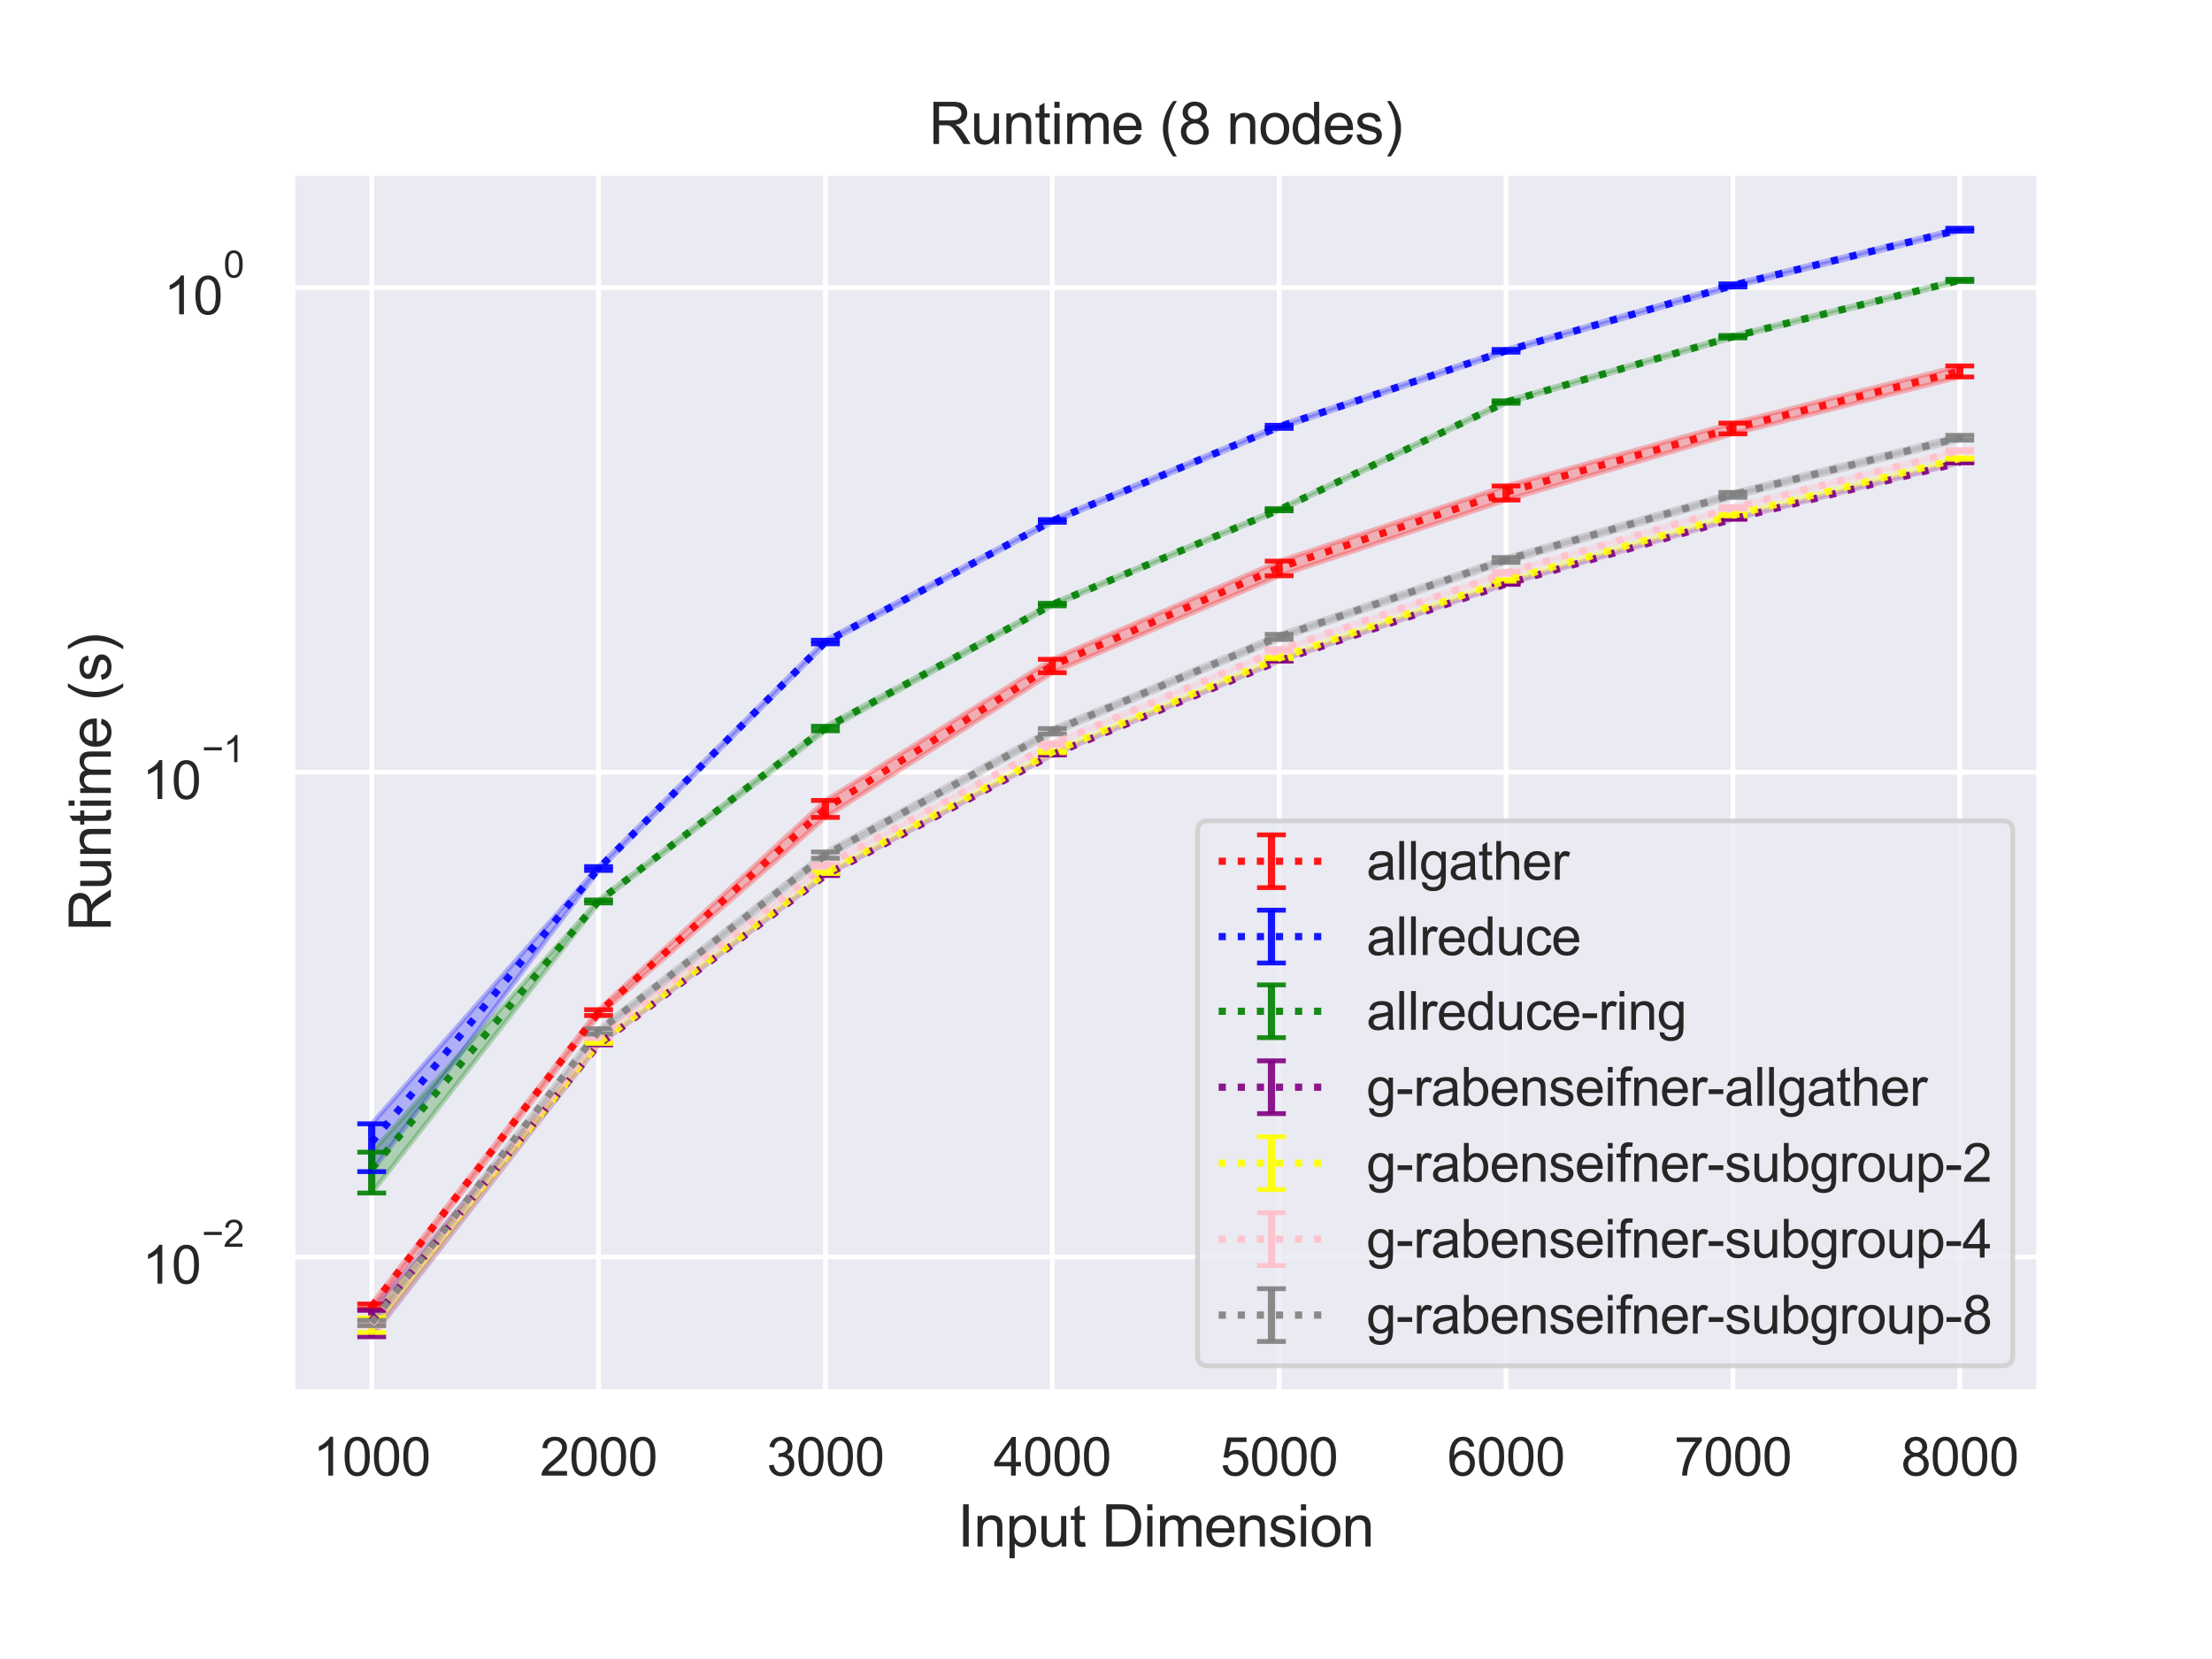 <?xml version="1.0" encoding="utf-8" standalone="no"?>
<!DOCTYPE svg PUBLIC "-//W3C//DTD SVG 1.1//EN"
  "http://www.w3.org/Graphics/SVG/1.1/DTD/svg11.dtd">
<svg height="345.6pt" version="1.1" viewBox="0 0 460.8 345.6" width="460.8pt" xmlns="http://www.w3.org/2000/svg" xmlns:xlink="http://www.w3.org/1999/xlink">
 <defs>
  <style type="text/css">*{stroke-linecap:butt;stroke-linejoin:round;}</style>
 </defs>
 <g id="figure_1">
  <g id="patch_1">
   <path d="M 0 345.6 
L 460.8 345.6 
L 460.8 0 
L 0 0 
z
" style="fill:#ffffff;"/>
  </g>
  <g id="axes_1">
   <g id="patch_2">
    <path d="M 60.89 290.02 
L 424.8 290.02 
L 424.8 36 
L 60.89 36 
z
" style="fill:#eaeaf2;"/>
   </g>
   <g id="matplotlib.axis_1">
    <g id="xtick_1">
     <g id="line2d_1">
      <path clip-path="url(#pb061d66e8f)" d="M 77.431 290.02 
L 77.431 36 
" style="fill:none;stroke:#ffffff;stroke-linecap:round;"/>
     </g>
     <g id="text_1">
      <!-- 1000 -->
      <g style="fill:#262626;" transform="translate(65.197 307.394)scale(0.11 -0.11)">
       <defs>
        <path d="M 2384 0 
L 1822 0 
L 1822 3584 
Q 1619 3391 1289 3197 
Q 959 3003 697 2906 
L 697 3450 
Q 1169 3672 1522 3987 
Q 1875 4303 2022 4600 
L 2384 4600 
L 2384 0 
z
" id="ArialMT-31" transform="scale(0.016)"/>
        <path d="M 266 2259 
Q 266 3072 433 3567 
Q 600 4063 929 4331 
Q 1259 4600 1759 4600 
Q 2128 4600 2406 4451 
Q 2684 4303 2865 4023 
Q 3047 3744 3150 3342 
Q 3253 2941 3253 2259 
Q 3253 1453 3087 958 
Q 2922 463 2592 192 
Q 2263 -78 1759 -78 
Q 1097 -78 719 397 
Q 266 969 266 2259 
z
M 844 2259 
Q 844 1131 1108 757 
Q 1372 384 1759 384 
Q 2147 384 2411 759 
Q 2675 1134 2675 2259 
Q 2675 3391 2411 3762 
Q 2147 4134 1753 4134 
Q 1366 4134 1134 3806 
Q 844 3388 844 2259 
z
" id="ArialMT-30" transform="scale(0.016)"/>
       </defs>
       <use xlink:href="#ArialMT-31"/>
       <use x="55.615" xlink:href="#ArialMT-30"/>
       <use x="111.23" xlink:href="#ArialMT-30"/>
       <use x="166.846" xlink:href="#ArialMT-30"/>
      </g>
     </g>
    </g>
    <g id="xtick_2">
     <g id="line2d_2">
      <path clip-path="url(#pb061d66e8f)" d="M 124.692 290.02 
L 124.692 36 
" style="fill:none;stroke:#ffffff;stroke-linecap:round;"/>
     </g>
     <g id="text_2">
      <!-- 2000 -->
      <g style="fill:#262626;" transform="translate(112.458 307.394)scale(0.11 -0.11)">
       <defs>
        <path d="M 3222 541 
L 3222 0 
L 194 0 
Q 188 203 259 391 
Q 375 700 629 1000 
Q 884 1300 1366 1694 
Q 2113 2306 2375 2664 
Q 2638 3022 2638 3341 
Q 2638 3675 2398 3904 
Q 2159 4134 1775 4134 
Q 1369 4134 1125 3890 
Q 881 3647 878 3216 
L 300 3275 
Q 359 3922 746 4261 
Q 1134 4600 1788 4600 
Q 2447 4600 2831 4234 
Q 3216 3869 3216 3328 
Q 3216 3053 3103 2787 
Q 2991 2522 2730 2228 
Q 2469 1934 1863 1422 
Q 1356 997 1212 845 
Q 1069 694 975 541 
L 3222 541 
z
" id="ArialMT-32" transform="scale(0.016)"/>
       </defs>
       <use xlink:href="#ArialMT-32"/>
       <use x="55.615" xlink:href="#ArialMT-30"/>
       <use x="111.23" xlink:href="#ArialMT-30"/>
       <use x="166.846" xlink:href="#ArialMT-30"/>
      </g>
     </g>
    </g>
    <g id="xtick_3">
     <g id="line2d_3">
      <path clip-path="url(#pb061d66e8f)" d="M 171.953 290.02 
L 171.953 36 
" style="fill:none;stroke:#ffffff;stroke-linecap:round;"/>
     </g>
     <g id="text_3">
      <!-- 3000 -->
      <g style="fill:#262626;" transform="translate(159.719 307.394)scale(0.11 -0.11)">
       <defs>
        <path d="M 269 1209 
L 831 1284 
Q 928 806 1161 595 
Q 1394 384 1728 384 
Q 2125 384 2398 659 
Q 2672 934 2672 1341 
Q 2672 1728 2419 1979 
Q 2166 2231 1775 2231 
Q 1616 2231 1378 2169 
L 1441 2663 
Q 1497 2656 1531 2656 
Q 1891 2656 2178 2843 
Q 2466 3031 2466 3422 
Q 2466 3731 2256 3934 
Q 2047 4138 1716 4138 
Q 1388 4138 1169 3931 
Q 950 3725 888 3313 
L 325 3413 
Q 428 3978 793 4289 
Q 1159 4600 1703 4600 
Q 2078 4600 2393 4439 
Q 2709 4278 2876 4000 
Q 3044 3722 3044 3409 
Q 3044 3113 2884 2869 
Q 2725 2625 2413 2481 
Q 2819 2388 3044 2092 
Q 3269 1797 3269 1353 
Q 3269 753 2831 336 
Q 2394 -81 1725 -81 
Q 1122 -81 723 278 
Q 325 638 269 1209 
z
" id="ArialMT-33" transform="scale(0.016)"/>
       </defs>
       <use xlink:href="#ArialMT-33"/>
       <use x="55.615" xlink:href="#ArialMT-30"/>
       <use x="111.23" xlink:href="#ArialMT-30"/>
       <use x="166.846" xlink:href="#ArialMT-30"/>
      </g>
     </g>
    </g>
    <g id="xtick_4">
     <g id="line2d_4">
      <path clip-path="url(#pb061d66e8f)" d="M 219.214 290.02 
L 219.214 36 
" style="fill:none;stroke:#ffffff;stroke-linecap:round;"/>
     </g>
     <g id="text_4">
      <!-- 4000 -->
      <g style="fill:#262626;" transform="translate(206.98 307.394)scale(0.11 -0.11)">
       <defs>
        <path d="M 2069 0 
L 2069 1097 
L 81 1097 
L 81 1613 
L 2172 4581 
L 2631 4581 
L 2631 1613 
L 3250 1613 
L 3250 1097 
L 2631 1097 
L 2631 0 
L 2069 0 
z
M 2069 1613 
L 2069 3678 
L 634 1613 
L 2069 1613 
z
" id="ArialMT-34" transform="scale(0.016)"/>
       </defs>
       <use xlink:href="#ArialMT-34"/>
       <use x="55.615" xlink:href="#ArialMT-30"/>
       <use x="111.23" xlink:href="#ArialMT-30"/>
       <use x="166.846" xlink:href="#ArialMT-30"/>
      </g>
     </g>
    </g>
    <g id="xtick_5">
     <g id="line2d_5">
      <path clip-path="url(#pb061d66e8f)" d="M 266.476 290.02 
L 266.476 36 
" style="fill:none;stroke:#ffffff;stroke-linecap:round;"/>
     </g>
     <g id="text_5">
      <!-- 5000 -->
      <g style="fill:#262626;" transform="translate(254.241 307.394)scale(0.11 -0.11)">
       <defs>
        <path d="M 266 1200 
L 856 1250 
Q 922 819 1161 601 
Q 1400 384 1738 384 
Q 2144 384 2425 690 
Q 2706 997 2706 1503 
Q 2706 1984 2436 2262 
Q 2166 2541 1728 2541 
Q 1456 2541 1237 2417 
Q 1019 2294 894 2097 
L 366 2166 
L 809 4519 
L 3088 4519 
L 3088 3981 
L 1259 3981 
L 1013 2750 
Q 1425 3038 1878 3038 
Q 2478 3038 2890 2622 
Q 3303 2206 3303 1553 
Q 3303 931 2941 478 
Q 2500 -78 1738 -78 
Q 1113 -78 717 272 
Q 322 622 266 1200 
z
" id="ArialMT-35" transform="scale(0.016)"/>
       </defs>
       <use xlink:href="#ArialMT-35"/>
       <use x="55.615" xlink:href="#ArialMT-30"/>
       <use x="111.23" xlink:href="#ArialMT-30"/>
       <use x="166.846" xlink:href="#ArialMT-30"/>
      </g>
     </g>
    </g>
    <g id="xtick_6">
     <g id="line2d_6">
      <path clip-path="url(#pb061d66e8f)" d="M 313.737 290.02 
L 313.737 36 
" style="fill:none;stroke:#ffffff;stroke-linecap:round;"/>
     </g>
     <g id="text_6">
      <!-- 6000 -->
      <g style="fill:#262626;" transform="translate(301.502 307.394)scale(0.11 -0.11)">
       <defs>
        <path d="M 3184 3459 
L 2625 3416 
Q 2550 3747 2413 3897 
Q 2184 4138 1850 4138 
Q 1581 4138 1378 3988 
Q 1113 3794 959 3422 
Q 806 3050 800 2363 
Q 1003 2672 1297 2822 
Q 1591 2972 1913 2972 
Q 2475 2972 2870 2558 
Q 3266 2144 3266 1488 
Q 3266 1056 3080 686 
Q 2894 316 2569 119 
Q 2244 -78 1831 -78 
Q 1128 -78 684 439 
Q 241 956 241 2144 
Q 241 3472 731 4075 
Q 1159 4600 1884 4600 
Q 2425 4600 2770 4297 
Q 3116 3994 3184 3459 
z
M 888 1484 
Q 888 1194 1011 928 
Q 1134 663 1356 523 
Q 1578 384 1822 384 
Q 2178 384 2434 671 
Q 2691 959 2691 1453 
Q 2691 1928 2437 2201 
Q 2184 2475 1800 2475 
Q 1419 2475 1153 2201 
Q 888 1928 888 1484 
z
" id="ArialMT-36" transform="scale(0.016)"/>
       </defs>
       <use xlink:href="#ArialMT-36"/>
       <use x="55.615" xlink:href="#ArialMT-30"/>
       <use x="111.23" xlink:href="#ArialMT-30"/>
       <use x="166.846" xlink:href="#ArialMT-30"/>
      </g>
     </g>
    </g>
    <g id="xtick_7">
     <g id="line2d_7">
      <path clip-path="url(#pb061d66e8f)" d="M 360.998 290.02 
L 360.998 36 
" style="fill:none;stroke:#ffffff;stroke-linecap:round;"/>
     </g>
     <g id="text_7">
      <!-- 7000 -->
      <g style="fill:#262626;" transform="translate(348.764 307.394)scale(0.11 -0.11)">
       <defs>
        <path d="M 303 3981 
L 303 4522 
L 3269 4522 
L 3269 4084 
Q 2831 3619 2401 2847 
Q 1972 2075 1738 1259 
Q 1569 684 1522 0 
L 944 0 
Q 953 541 1156 1306 
Q 1359 2072 1739 2783 
Q 2119 3494 2547 3981 
L 303 3981 
z
" id="ArialMT-37" transform="scale(0.016)"/>
       </defs>
       <use xlink:href="#ArialMT-37"/>
       <use x="55.615" xlink:href="#ArialMT-30"/>
       <use x="111.23" xlink:href="#ArialMT-30"/>
       <use x="166.846" xlink:href="#ArialMT-30"/>
      </g>
     </g>
    </g>
    <g id="xtick_8">
     <g id="line2d_8">
      <path clip-path="url(#pb061d66e8f)" d="M 408.259 290.02 
L 408.259 36 
" style="fill:none;stroke:#ffffff;stroke-linecap:round;"/>
     </g>
     <g id="text_8">
      <!-- 8000 -->
      <g style="fill:#262626;" transform="translate(396.025 307.394)scale(0.11 -0.11)">
       <defs>
        <path d="M 1131 2484 
Q 781 2613 612 2850 
Q 444 3088 444 3419 
Q 444 3919 803 4259 
Q 1163 4600 1759 4600 
Q 2359 4600 2725 4251 
Q 3091 3903 3091 3403 
Q 3091 3084 2923 2848 
Q 2756 2613 2416 2484 
Q 2838 2347 3058 2040 
Q 3278 1734 3278 1309 
Q 3278 722 2862 322 
Q 2447 -78 1769 -78 
Q 1091 -78 675 323 
Q 259 725 259 1325 
Q 259 1772 486 2073 
Q 713 2375 1131 2484 
z
M 1019 3438 
Q 1019 3113 1228 2906 
Q 1438 2700 1772 2700 
Q 2097 2700 2305 2904 
Q 2513 3109 2513 3406 
Q 2513 3716 2298 3927 
Q 2084 4138 1766 4138 
Q 1444 4138 1231 3931 
Q 1019 3725 1019 3438 
z
M 838 1322 
Q 838 1081 952 856 
Q 1066 631 1291 507 
Q 1516 384 1775 384 
Q 2178 384 2440 643 
Q 2703 903 2703 1303 
Q 2703 1709 2433 1975 
Q 2163 2241 1756 2241 
Q 1359 2241 1098 1978 
Q 838 1716 838 1322 
z
" id="ArialMT-38" transform="scale(0.016)"/>
       </defs>
       <use xlink:href="#ArialMT-38"/>
       <use x="55.615" xlink:href="#ArialMT-30"/>
       <use x="111.23" xlink:href="#ArialMT-30"/>
       <use x="166.846" xlink:href="#ArialMT-30"/>
      </g>
     </g>
    </g>
    <g id="text_9">
     <!-- Input Dimension -->
     <g style="fill:#262626;" transform="translate(199.491 322.169)scale(0.12 -0.12)">
      <defs>
       <path d="M 597 0 
L 597 4581 
L 1203 4581 
L 1203 0 
L 597 0 
z
" id="ArialMT-49" transform="scale(0.016)"/>
       <path d="M 422 0 
L 422 3319 
L 928 3319 
L 928 2847 
Q 1294 3394 1984 3394 
Q 2284 3394 2536 3286 
Q 2788 3178 2913 3003 
Q 3038 2828 3088 2588 
Q 3119 2431 3119 2041 
L 3119 0 
L 2556 0 
L 2556 2019 
Q 2556 2363 2490 2533 
Q 2425 2703 2258 2804 
Q 2091 2906 1866 2906 
Q 1506 2906 1245 2678 
Q 984 2450 984 1813 
L 984 0 
L 422 0 
z
" id="ArialMT-6e" transform="scale(0.016)"/>
       <path d="M 422 -1272 
L 422 3319 
L 934 3319 
L 934 2888 
Q 1116 3141 1344 3267 
Q 1572 3394 1897 3394 
Q 2322 3394 2647 3175 
Q 2972 2956 3137 2557 
Q 3303 2159 3303 1684 
Q 3303 1175 3120 767 
Q 2938 359 2589 142 
Q 2241 -75 1856 -75 
Q 1575 -75 1351 44 
Q 1128 163 984 344 
L 984 -1272 
L 422 -1272 
z
M 931 1641 
Q 931 1000 1190 694 
Q 1450 388 1819 388 
Q 2194 388 2461 705 
Q 2728 1022 2728 1688 
Q 2728 2322 2467 2637 
Q 2206 2953 1844 2953 
Q 1484 2953 1207 2617 
Q 931 2281 931 1641 
z
" id="ArialMT-70" transform="scale(0.016)"/>
       <path d="M 2597 0 
L 2597 488 
Q 2209 -75 1544 -75 
Q 1250 -75 995 37 
Q 741 150 617 320 
Q 494 491 444 738 
Q 409 903 409 1263 
L 409 3319 
L 972 3319 
L 972 1478 
Q 972 1038 1006 884 
Q 1059 663 1231 536 
Q 1403 409 1656 409 
Q 1909 409 2131 539 
Q 2353 669 2445 892 
Q 2538 1116 2538 1541 
L 2538 3319 
L 3100 3319 
L 3100 0 
L 2597 0 
z
" id="ArialMT-75" transform="scale(0.016)"/>
       <path d="M 1650 503 
L 1731 6 
Q 1494 -44 1306 -44 
Q 1000 -44 831 53 
Q 663 150 594 308 
Q 525 466 525 972 
L 525 2881 
L 113 2881 
L 113 3319 
L 525 3319 
L 525 4141 
L 1084 4478 
L 1084 3319 
L 1650 3319 
L 1650 2881 
L 1084 2881 
L 1084 941 
Q 1084 700 1114 631 
Q 1144 563 1211 522 
Q 1278 481 1403 481 
Q 1497 481 1650 503 
z
" id="ArialMT-74" transform="scale(0.016)"/>
       <path id="ArialMT-20" transform="scale(0.016)"/>
       <path d="M 494 0 
L 494 4581 
L 2072 4581 
Q 2606 4581 2888 4516 
Q 3281 4425 3559 4188 
Q 3922 3881 4101 3404 
Q 4281 2928 4281 2316 
Q 4281 1794 4159 1391 
Q 4038 988 3847 723 
Q 3656 459 3429 307 
Q 3203 156 2883 78 
Q 2563 0 2147 0 
L 494 0 
z
M 1100 541 
L 2078 541 
Q 2531 541 2789 625 
Q 3047 709 3200 863 
Q 3416 1078 3536 1442 
Q 3656 1806 3656 2325 
Q 3656 3044 3420 3430 
Q 3184 3816 2847 3947 
Q 2603 4041 2063 4041 
L 1100 4041 
L 1100 541 
z
" id="ArialMT-44" transform="scale(0.016)"/>
       <path d="M 425 3934 
L 425 4581 
L 988 4581 
L 988 3934 
L 425 3934 
z
M 425 0 
L 425 3319 
L 988 3319 
L 988 0 
L 425 0 
z
" id="ArialMT-69" transform="scale(0.016)"/>
       <path d="M 422 0 
L 422 3319 
L 925 3319 
L 925 2853 
Q 1081 3097 1340 3245 
Q 1600 3394 1931 3394 
Q 2300 3394 2536 3241 
Q 2772 3088 2869 2813 
Q 3263 3394 3894 3394 
Q 4388 3394 4653 3120 
Q 4919 2847 4919 2278 
L 4919 0 
L 4359 0 
L 4359 2091 
Q 4359 2428 4304 2576 
Q 4250 2725 4106 2815 
Q 3963 2906 3769 2906 
Q 3419 2906 3187 2673 
Q 2956 2441 2956 1928 
L 2956 0 
L 2394 0 
L 2394 2156 
Q 2394 2531 2256 2718 
Q 2119 2906 1806 2906 
Q 1569 2906 1367 2781 
Q 1166 2656 1075 2415 
Q 984 2175 984 1722 
L 984 0 
L 422 0 
z
" id="ArialMT-6d" transform="scale(0.016)"/>
       <path d="M 2694 1069 
L 3275 997 
Q 3138 488 2766 206 
Q 2394 -75 1816 -75 
Q 1088 -75 661 373 
Q 234 822 234 1631 
Q 234 2469 665 2931 
Q 1097 3394 1784 3394 
Q 2450 3394 2872 2941 
Q 3294 2488 3294 1666 
Q 3294 1616 3291 1516 
L 816 1516 
Q 847 969 1125 678 
Q 1403 388 1819 388 
Q 2128 388 2347 550 
Q 2566 713 2694 1069 
z
M 847 1978 
L 2700 1978 
Q 2663 2397 2488 2606 
Q 2219 2931 1791 2931 
Q 1403 2931 1139 2672 
Q 875 2413 847 1978 
z
" id="ArialMT-65" transform="scale(0.016)"/>
       <path d="M 197 991 
L 753 1078 
Q 800 744 1014 566 
Q 1228 388 1613 388 
Q 2000 388 2187 545 
Q 2375 703 2375 916 
Q 2375 1106 2209 1216 
Q 2094 1291 1634 1406 
Q 1016 1563 777 1677 
Q 538 1791 414 1992 
Q 291 2194 291 2438 
Q 291 2659 392 2848 
Q 494 3038 669 3163 
Q 800 3259 1026 3326 
Q 1253 3394 1513 3394 
Q 1903 3394 2198 3281 
Q 2494 3169 2634 2976 
Q 2775 2784 2828 2463 
L 2278 2388 
Q 2241 2644 2061 2787 
Q 1881 2931 1553 2931 
Q 1166 2931 1000 2803 
Q 834 2675 834 2503 
Q 834 2394 903 2306 
Q 972 2216 1119 2156 
Q 1203 2125 1616 2013 
Q 2213 1853 2448 1751 
Q 2684 1650 2818 1456 
Q 2953 1263 2953 975 
Q 2953 694 2789 445 
Q 2625 197 2315 61 
Q 2006 -75 1616 -75 
Q 969 -75 630 194 
Q 291 463 197 991 
z
" id="ArialMT-73" transform="scale(0.016)"/>
       <path d="M 213 1659 
Q 213 2581 725 3025 
Q 1153 3394 1769 3394 
Q 2453 3394 2887 2945 
Q 3322 2497 3322 1706 
Q 3322 1066 3130 698 
Q 2938 331 2570 128 
Q 2203 -75 1769 -75 
Q 1072 -75 642 372 
Q 213 819 213 1659 
z
M 791 1659 
Q 791 1022 1069 705 
Q 1347 388 1769 388 
Q 2188 388 2466 706 
Q 2744 1025 2744 1678 
Q 2744 2294 2464 2611 
Q 2184 2928 1769 2928 
Q 1347 2928 1069 2612 
Q 791 2297 791 1659 
z
" id="ArialMT-6f" transform="scale(0.016)"/>
      </defs>
      <use xlink:href="#ArialMT-49"/>
      <use x="27.783" xlink:href="#ArialMT-6e"/>
      <use x="83.398" xlink:href="#ArialMT-70"/>
      <use x="139.014" xlink:href="#ArialMT-75"/>
      <use x="194.629" xlink:href="#ArialMT-74"/>
      <use x="222.412" xlink:href="#ArialMT-20"/>
      <use x="250.195" xlink:href="#ArialMT-44"/>
      <use x="322.412" xlink:href="#ArialMT-69"/>
      <use x="344.629" xlink:href="#ArialMT-6d"/>
      <use x="427.93" xlink:href="#ArialMT-65"/>
      <use x="483.545" xlink:href="#ArialMT-6e"/>
      <use x="539.16" xlink:href="#ArialMT-73"/>
      <use x="589.16" xlink:href="#ArialMT-69"/>
      <use x="611.377" xlink:href="#ArialMT-6f"/>
      <use x="666.992" xlink:href="#ArialMT-6e"/>
     </g>
    </g>
   </g>
   <g id="matplotlib.axis_2">
    <g id="ytick_1">
     <g id="line2d_9">
      <path clip-path="url(#pb061d66e8f)" d="M 60.89 261.835 
L 424.8 261.835 
" style="fill:none;stroke:#ffffff;stroke-linecap:round;"/>
     </g>
     <g id="text_10">
      <!-- $\mathdefault{10^{-2}}$ -->
      <g style="fill:#262626;" transform="translate(29.61 267.506)scale(0.11 -0.11)">
       <defs>
        <path d="M 3381 1997 
L 356 1997 
L 356 2522 
L 3381 2522 
L 3381 1997 
z
" id="ArialMT-2212" transform="scale(0.016)"/>
       </defs>
       <use transform="translate(0 0.994)" xlink:href="#ArialMT-31"/>
       <use transform="translate(55.615 0.994)" xlink:href="#ArialMT-30"/>
       <use transform="translate(112.973 70.688)scale(0.7)" xlink:href="#ArialMT-2212"/>
       <use transform="translate(153.852 70.688)scale(0.7)" xlink:href="#ArialMT-32"/>
      </g>
     </g>
    </g>
    <g id="ytick_2">
     <g id="line2d_10">
      <path clip-path="url(#pb061d66e8f)" d="M 60.89 160.878 
L 424.8 160.878 
" style="fill:none;stroke:#ffffff;stroke-linecap:round;"/>
     </g>
     <g id="text_11">
      <!-- $\mathdefault{10^{-1}}$ -->
      <g style="fill:#262626;" transform="translate(29.61 166.55)scale(0.11 -0.11)">
       <use transform="translate(0 0.994)" xlink:href="#ArialMT-31"/>
       <use transform="translate(55.615 0.994)" xlink:href="#ArialMT-30"/>
       <use transform="translate(112.973 70.688)scale(0.7)" xlink:href="#ArialMT-2212"/>
       <use transform="translate(153.852 70.688)scale(0.7)" xlink:href="#ArialMT-31"/>
      </g>
     </g>
    </g>
    <g id="ytick_3">
     <g id="line2d_11">
      <path clip-path="url(#pb061d66e8f)" d="M 60.89 59.921 
L 424.8 59.921 
" style="fill:none;stroke:#ffffff;stroke-linecap:round;"/>
     </g>
     <g id="text_12">
      <!-- $\mathdefault{10^{0}}$ -->
      <g style="fill:#262626;" transform="translate(34.12 65.593)scale(0.11 -0.11)">
       <use transform="translate(0 0.994)" xlink:href="#ArialMT-31"/>
       <use transform="translate(55.615 0.994)" xlink:href="#ArialMT-30"/>
       <use transform="translate(112.973 70.688)scale(0.7)" xlink:href="#ArialMT-30"/>
      </g>
     </g>
    </g>
    <g id="ytick_4"/>
    <g id="ytick_5"/>
    <g id="ytick_6"/>
    <g id="ytick_7"/>
    <g id="ytick_8"/>
    <g id="ytick_9"/>
    <g id="ytick_10"/>
    <g id="ytick_11"/>
    <g id="ytick_12"/>
    <g id="ytick_13"/>
    <g id="ytick_14"/>
    <g id="ytick_15"/>
    <g id="ytick_16"/>
    <g id="ytick_17"/>
    <g id="ytick_18"/>
    <g id="ytick_19"/>
    <g id="ytick_20"/>
    <g id="ytick_21"/>
    <g id="ytick_22"/>
    <g id="ytick_23"/>
    <g id="text_13">
     <!-- Runtime (s) -->
     <g style="fill:#262626;" transform="translate(23.084 194.013)rotate(-90)scale(0.12 -0.12)">
      <defs>
       <path d="M 503 0 
L 503 4581 
L 2534 4581 
Q 3147 4581 3465 4457 
Q 3784 4334 3975 4021 
Q 4166 3709 4166 3331 
Q 4166 2844 3850 2509 
Q 3534 2175 2875 2084 
Q 3116 1969 3241 1856 
Q 3506 1613 3744 1247 
L 4541 0 
L 3778 0 
L 3172 953 
Q 2906 1366 2734 1584 
Q 2563 1803 2427 1890 
Q 2291 1978 2150 2013 
Q 2047 2034 1813 2034 
L 1109 2034 
L 1109 0 
L 503 0 
z
M 1109 2559 
L 2413 2559 
Q 2828 2559 3062 2645 
Q 3297 2731 3419 2920 
Q 3541 3109 3541 3331 
Q 3541 3656 3305 3865 
Q 3069 4075 2559 4075 
L 1109 4075 
L 1109 2559 
z
" id="ArialMT-52" transform="scale(0.016)"/>
       <path d="M 1497 -1347 
Q 1031 -759 709 28 
Q 388 816 388 1659 
Q 388 2403 628 3084 
Q 909 3875 1497 4659 
L 1900 4659 
Q 1522 4009 1400 3731 
Q 1209 3300 1100 2831 
Q 966 2247 966 1656 
Q 966 153 1900 -1347 
L 1497 -1347 
z
" id="ArialMT-28" transform="scale(0.016)"/>
       <path d="M 791 -1347 
L 388 -1347 
Q 1322 153 1322 1656 
Q 1322 2244 1188 2822 
Q 1081 3291 891 3722 
Q 769 4003 388 4659 
L 791 4659 
Q 1378 3875 1659 3084 
Q 1900 2403 1900 1659 
Q 1900 816 1576 28 
Q 1253 -759 791 -1347 
z
" id="ArialMT-29" transform="scale(0.016)"/>
      </defs>
      <use xlink:href="#ArialMT-52"/>
      <use x="72.217" xlink:href="#ArialMT-75"/>
      <use x="127.832" xlink:href="#ArialMT-6e"/>
      <use x="183.447" xlink:href="#ArialMT-74"/>
      <use x="211.23" xlink:href="#ArialMT-69"/>
      <use x="233.447" xlink:href="#ArialMT-6d"/>
      <use x="316.748" xlink:href="#ArialMT-65"/>
      <use x="372.363" xlink:href="#ArialMT-20"/>
      <use x="400.146" xlink:href="#ArialMT-28"/>
      <use x="433.447" xlink:href="#ArialMT-73"/>
      <use x="483.447" xlink:href="#ArialMT-29"/>
     </g>
    </g>
   </g>
   <g id="PolyCollection_1">
    <defs>
     <path d="M 77.431 -73.949 
L 77.431 -72.838 
L 124.692 -134.051 
L 171.953 -175.323 
L 219.214 -205.455 
L 266.476 -225.649 
L 313.737 -241.429 
L 360.998 -255.22 
L 408.259 -267.071 
L 408.259 -269.367 
L 408.259 -269.367 
L 360.998 -257.46 
L 313.737 -244.367 
L 266.476 -228.709 
L 219.214 -208.253 
L 171.953 -178.853 
L 124.692 -135.258 
L 77.431 -73.949 
z
" id="mc3c487258f" style="stroke:#ff0000;stroke-opacity:0.25;"/>
    </defs>
    <g clip-path="url(#pb061d66e8f)">
     <use style="fill:#ff0000;fill-opacity:0.25;stroke:#ff0000;stroke-opacity:0.25;" x="0" xlink:href="#mc3c487258f" y="345.6"/>
    </g>
   </g>
   <g id="PolyCollection_2">
    <defs>
     <path d="M 77.431 -111.489 
L 77.431 -101.527 
L 124.692 -164.278 
L 171.953 -211.478 
L 219.214 -236.8 
L 266.476 -256.361 
L 313.737 -272.237 
L 360.998 -285.818 
L 408.259 -297.456 
L 408.259 -298.054 
L 408.259 -298.054 
L 360.998 -286.459 
L 313.737 -272.793 
L 266.476 -257.003 
L 219.214 -237.364 
L 171.953 -212.227 
L 124.692 -165.069 
L 77.431 -111.489 
z
" id="md52ec3330f" style="stroke:#0000ff;stroke-opacity:0.25;"/>
    </defs>
    <g clip-path="url(#pb061d66e8f)">
     <use style="fill:#0000ff;fill-opacity:0.25;stroke:#0000ff;stroke-opacity:0.25;" x="0" xlink:href="#md52ec3330f" y="345.6"/>
    </g>
   </g>
   <g id="PolyCollection_3">
    <defs>
     <path d="M 77.431 -105.586 
L 77.431 -97.071 
L 124.692 -157.5 
L 171.953 -193.365 
L 219.214 -219.398 
L 266.476 -239.193 
L 313.737 -261.598 
L 360.998 -275.208 
L 408.259 -286.968 
L 408.259 -287.419 
L 408.259 -287.419 
L 360.998 -275.712 
L 313.737 -262.095 
L 266.476 -239.63 
L 219.214 -219.922 
L 171.953 -194.303 
L 124.692 -158.109 
L 77.431 -105.586 
z
" id="m28baca1291" style="stroke:#008000;stroke-opacity:0.25;"/>
    </defs>
    <g clip-path="url(#pb061d66e8f)">
     <use style="fill:#008000;fill-opacity:0.25;stroke:#008000;stroke-opacity:0.25;" x="0" xlink:href="#m28baca1291" y="345.6"/>
    </g>
   </g>
   <g id="PolyCollection_4">
    <defs>
     <path d="M 77.431 -72.615 
L 77.431 -67.126 
L 124.692 -127.926 
L 171.953 -163.203 
L 219.214 -188.338 
L 266.476 -207.882 
L 313.737 -223.871 
L 360.998 -237.424 
L 408.259 -249.174 
L 408.259 -249.318 
L 408.259 -249.318 
L 360.998 -237.563 
L 313.737 -224.012 
L 266.476 -208.016 
L 219.214 -188.471 
L 171.953 -163.334 
L 124.692 -128.047 
L 77.431 -72.615 
z
" id="m5aca10adfe" style="stroke:#800080;stroke-opacity:0.25;"/>
    </defs>
    <g clip-path="url(#pb061d66e8f)">
     <use style="fill:#800080;fill-opacity:0.25;stroke:#800080;stroke-opacity:0.25;" x="0" xlink:href="#m5aca10adfe" y="345.6"/>
    </g>
   </g>
   <g id="PolyCollection_5">
    <defs>
     <path d="M 77.431 -71.073 
L 77.431 -68.016 
L 124.692 -128.22 
L 171.953 -163.616 
L 219.214 -188.781 
L 266.476 -208.369 
L 313.737 -224.521 
L 360.998 -238.109 
L 408.259 -249.923 
L 408.259 -250.225 
L 408.259 -250.225 
L 360.998 -238.408 
L 313.737 -224.824 
L 266.476 -208.668 
L 219.214 -189.088 
L 171.953 -163.881 
L 124.692 -128.479 
L 77.431 -71.073 
z
" id="m90737edd5a" style="stroke:#ffff00;stroke-opacity:0.25;"/>
    </defs>
    <g clip-path="url(#pb061d66e8f)">
     <use style="fill:#ffff00;fill-opacity:0.25;stroke:#ffff00;stroke-opacity:0.25;" x="0" xlink:href="#m90737edd5a" y="345.6"/>
    </g>
   </g>
   <g id="PolyCollection_6">
    <defs>
     <path d="M 77.431 -70.068 
L 77.431 -69.349 
L 124.692 -129.212 
L 171.953 -164.95 
L 219.214 -190.299 
L 266.476 -209.937 
L 313.737 -225.99 
L 360.998 -239.575 
L 408.259 -251.443 
L 408.259 -251.945 
L 408.259 -251.945 
L 360.998 -240.086 
L 313.737 -226.531 
L 266.476 -210.477 
L 219.214 -190.902 
L 171.953 -165.526 
L 124.692 -129.796 
L 77.431 -70.068 
z
" id="m8d75723225" style="stroke:#ffc0cb;stroke-opacity:0.25;"/>
    </defs>
    <g clip-path="url(#pb061d66e8f)">
     <use style="fill:#ffc0cb;fill-opacity:0.25;stroke:#ffc0cb;stroke-opacity:0.25;" x="0" xlink:href="#m8d75723225" y="345.6"/>
    </g>
   </g>
   <g id="PolyCollection_7">
    <defs>
     <path d="M 77.431 -70.564 
L 77.431 -69.464 
L 124.692 -130.184 
L 171.953 -166.809 
L 219.214 -192.691 
L 266.476 -212.398 
L 313.737 -228.441 
L 360.998 -242.009 
L 408.259 -253.906 
L 408.259 -254.906 
L 408.259 -254.906 
L 360.998 -243.023 
L 313.737 -229.46 
L 266.476 -213.447 
L 219.214 -193.825 
L 171.953 -168.122 
L 124.692 -131.285 
L 77.431 -70.564 
z
" id="m48652b9441" style="stroke:#808080;stroke-opacity:0.25;"/>
    </defs>
    <g clip-path="url(#pb061d66e8f)">
     <use style="fill:#808080;fill-opacity:0.25;stroke:#808080;stroke-opacity:0.25;" x="0" xlink:href="#m48652b9441" y="345.6"/>
    </g>
   </g>
   <g id="LineCollection_1">
    <path clip-path="url(#pb061d66e8f)" d="M 77.431 272.762 
L 77.431 271.651 
" style="fill:none;stroke:#ff0000;stroke-opacity:0.9;stroke-width:1.5;"/>
    <path clip-path="url(#pb061d66e8f)" d="M 124.692 211.549 
L 124.692 210.342 
" style="fill:none;stroke:#ff0000;stroke-opacity:0.9;stroke-width:1.5;"/>
    <path clip-path="url(#pb061d66e8f)" d="M 171.953 170.277 
L 171.953 166.747 
" style="fill:none;stroke:#ff0000;stroke-opacity:0.9;stroke-width:1.5;"/>
    <path clip-path="url(#pb061d66e8f)" d="M 219.214 140.145 
L 219.214 137.347 
" style="fill:none;stroke:#ff0000;stroke-opacity:0.9;stroke-width:1.5;"/>
    <path clip-path="url(#pb061d66e8f)" d="M 266.476 119.951 
L 266.476 116.891 
" style="fill:none;stroke:#ff0000;stroke-opacity:0.9;stroke-width:1.5;"/>
    <path clip-path="url(#pb061d66e8f)" d="M 313.737 104.171 
L 313.737 101.233 
" style="fill:none;stroke:#ff0000;stroke-opacity:0.9;stroke-width:1.5;"/>
    <path clip-path="url(#pb061d66e8f)" d="M 360.998 90.38 
L 360.998 88.14 
" style="fill:none;stroke:#ff0000;stroke-opacity:0.9;stroke-width:1.5;"/>
    <path clip-path="url(#pb061d66e8f)" d="M 408.259 78.529 
L 408.259 76.233 
" style="fill:none;stroke:#ff0000;stroke-opacity:0.9;stroke-width:1.5;"/>
   </g>
   <g id="LineCollection_2">
    <path clip-path="url(#pb061d66e8f)" d="M 77.431 244.073 
L 77.431 234.111 
" style="fill:none;stroke:#0000ff;stroke-opacity:0.9;stroke-width:1.5;"/>
    <path clip-path="url(#pb061d66e8f)" d="M 124.692 181.322 
L 124.692 180.531 
" style="fill:none;stroke:#0000ff;stroke-opacity:0.9;stroke-width:1.5;"/>
    <path clip-path="url(#pb061d66e8f)" d="M 171.953 134.122 
L 171.953 133.373 
" style="fill:none;stroke:#0000ff;stroke-opacity:0.9;stroke-width:1.5;"/>
    <path clip-path="url(#pb061d66e8f)" d="M 219.214 108.8 
L 219.214 108.236 
" style="fill:none;stroke:#0000ff;stroke-opacity:0.9;stroke-width:1.5;"/>
    <path clip-path="url(#pb061d66e8f)" d="M 266.476 89.239 
L 266.476 88.597 
" style="fill:none;stroke:#0000ff;stroke-opacity:0.9;stroke-width:1.5;"/>
    <path clip-path="url(#pb061d66e8f)" d="M 313.737 73.363 
L 313.737 72.807 
" style="fill:none;stroke:#0000ff;stroke-opacity:0.9;stroke-width:1.5;"/>
    <path clip-path="url(#pb061d66e8f)" d="M 360.998 59.782 
L 360.998 59.141 
" style="fill:none;stroke:#0000ff;stroke-opacity:0.9;stroke-width:1.5;"/>
    <path clip-path="url(#pb061d66e8f)" d="M 408.259 48.144 
L 408.259 47.546 
" style="fill:none;stroke:#0000ff;stroke-opacity:0.9;stroke-width:1.5;"/>
   </g>
   <g id="LineCollection_3">
    <path clip-path="url(#pb061d66e8f)" d="M 77.431 248.529 
L 77.431 240.014 
" style="fill:none;stroke:#008000;stroke-opacity:0.9;stroke-width:1.5;"/>
    <path clip-path="url(#pb061d66e8f)" d="M 124.692 188.1 
L 124.692 187.491 
" style="fill:none;stroke:#008000;stroke-opacity:0.9;stroke-width:1.5;"/>
    <path clip-path="url(#pb061d66e8f)" d="M 171.953 152.235 
L 171.953 151.297 
" style="fill:none;stroke:#008000;stroke-opacity:0.9;stroke-width:1.5;"/>
    <path clip-path="url(#pb061d66e8f)" d="M 219.214 126.202 
L 219.214 125.678 
" style="fill:none;stroke:#008000;stroke-opacity:0.9;stroke-width:1.5;"/>
    <path clip-path="url(#pb061d66e8f)" d="M 266.476 106.407 
L 266.476 105.97 
" style="fill:none;stroke:#008000;stroke-opacity:0.9;stroke-width:1.5;"/>
    <path clip-path="url(#pb061d66e8f)" d="M 313.737 84.002 
L 313.737 83.505 
" style="fill:none;stroke:#008000;stroke-opacity:0.9;stroke-width:1.5;"/>
    <path clip-path="url(#pb061d66e8f)" d="M 360.998 70.392 
L 360.998 69.888 
" style="fill:none;stroke:#008000;stroke-opacity:0.9;stroke-width:1.5;"/>
    <path clip-path="url(#pb061d66e8f)" d="M 408.259 58.632 
L 408.259 58.181 
" style="fill:none;stroke:#008000;stroke-opacity:0.9;stroke-width:1.5;"/>
   </g>
   <g id="LineCollection_4">
    <path clip-path="url(#pb061d66e8f)" d="M 77.431 278.474 
L 77.431 272.985 
" style="fill:none;stroke:#800080;stroke-opacity:0.9;stroke-width:1.5;"/>
    <path clip-path="url(#pb061d66e8f)" d="M 124.692 217.674 
L 124.692 217.553 
" style="fill:none;stroke:#800080;stroke-opacity:0.9;stroke-width:1.5;"/>
    <path clip-path="url(#pb061d66e8f)" d="M 171.953 182.397 
L 171.953 182.266 
" style="fill:none;stroke:#800080;stroke-opacity:0.9;stroke-width:1.5;"/>
    <path clip-path="url(#pb061d66e8f)" d="M 219.214 157.262 
L 219.214 157.129 
" style="fill:none;stroke:#800080;stroke-opacity:0.9;stroke-width:1.5;"/>
    <path clip-path="url(#pb061d66e8f)" d="M 266.476 137.718 
L 266.476 137.584 
" style="fill:none;stroke:#800080;stroke-opacity:0.9;stroke-width:1.5;"/>
    <path clip-path="url(#pb061d66e8f)" d="M 313.737 121.729 
L 313.737 121.588 
" style="fill:none;stroke:#800080;stroke-opacity:0.9;stroke-width:1.5;"/>
    <path clip-path="url(#pb061d66e8f)" d="M 360.998 108.176 
L 360.998 108.037 
" style="fill:none;stroke:#800080;stroke-opacity:0.9;stroke-width:1.5;"/>
    <path clip-path="url(#pb061d66e8f)" d="M 408.259 96.426 
L 408.259 96.282 
" style="fill:none;stroke:#800080;stroke-opacity:0.9;stroke-width:1.5;"/>
   </g>
   <g id="LineCollection_5">
    <path clip-path="url(#pb061d66e8f)" d="M 77.431 277.584 
L 77.431 274.527 
" style="fill:none;stroke:#ffff00;stroke-opacity:0.9;stroke-width:1.5;"/>
    <path clip-path="url(#pb061d66e8f)" d="M 124.692 217.38 
L 124.692 217.121 
" style="fill:none;stroke:#ffff00;stroke-opacity:0.9;stroke-width:1.5;"/>
    <path clip-path="url(#pb061d66e8f)" d="M 171.953 181.984 
L 171.953 181.719 
" style="fill:none;stroke:#ffff00;stroke-opacity:0.9;stroke-width:1.5;"/>
    <path clip-path="url(#pb061d66e8f)" d="M 219.214 156.819 
L 219.214 156.512 
" style="fill:none;stroke:#ffff00;stroke-opacity:0.9;stroke-width:1.5;"/>
    <path clip-path="url(#pb061d66e8f)" d="M 266.476 137.231 
L 266.476 136.932 
" style="fill:none;stroke:#ffff00;stroke-opacity:0.9;stroke-width:1.5;"/>
    <path clip-path="url(#pb061d66e8f)" d="M 313.737 121.079 
L 313.737 120.776 
" style="fill:none;stroke:#ffff00;stroke-opacity:0.9;stroke-width:1.5;"/>
    <path clip-path="url(#pb061d66e8f)" d="M 360.998 107.491 
L 360.998 107.192 
" style="fill:none;stroke:#ffff00;stroke-opacity:0.9;stroke-width:1.5;"/>
    <path clip-path="url(#pb061d66e8f)" d="M 408.259 95.677 
L 408.259 95.375 
" style="fill:none;stroke:#ffff00;stroke-opacity:0.9;stroke-width:1.5;"/>
   </g>
   <g id="LineCollection_6">
    <path clip-path="url(#pb061d66e8f)" d="M 77.431 276.251 
L 77.431 275.532 
" style="fill:none;stroke:#ffc0cb;stroke-opacity:0.9;stroke-width:1.5;"/>
    <path clip-path="url(#pb061d66e8f)" d="M 124.692 216.388 
L 124.692 215.804 
" style="fill:none;stroke:#ffc0cb;stroke-opacity:0.9;stroke-width:1.5;"/>
    <path clip-path="url(#pb061d66e8f)" d="M 171.953 180.65 
L 171.953 180.074 
" style="fill:none;stroke:#ffc0cb;stroke-opacity:0.9;stroke-width:1.5;"/>
    <path clip-path="url(#pb061d66e8f)" d="M 219.214 155.301 
L 219.214 154.698 
" style="fill:none;stroke:#ffc0cb;stroke-opacity:0.9;stroke-width:1.5;"/>
    <path clip-path="url(#pb061d66e8f)" d="M 266.476 135.663 
L 266.476 135.123 
" style="fill:none;stroke:#ffc0cb;stroke-opacity:0.9;stroke-width:1.5;"/>
    <path clip-path="url(#pb061d66e8f)" d="M 313.737 119.61 
L 313.737 119.069 
" style="fill:none;stroke:#ffc0cb;stroke-opacity:0.9;stroke-width:1.5;"/>
    <path clip-path="url(#pb061d66e8f)" d="M 360.998 106.025 
L 360.998 105.514 
" style="fill:none;stroke:#ffc0cb;stroke-opacity:0.9;stroke-width:1.5;"/>
    <path clip-path="url(#pb061d66e8f)" d="M 408.259 94.157 
L 408.259 93.655 
" style="fill:none;stroke:#ffc0cb;stroke-opacity:0.9;stroke-width:1.5;"/>
   </g>
   <g id="LineCollection_7">
    <path clip-path="url(#pb061d66e8f)" d="M 77.431 276.136 
L 77.431 275.036 
" style="fill:none;stroke:#808080;stroke-opacity:0.9;stroke-width:1.5;"/>
    <path clip-path="url(#pb061d66e8f)" d="M 124.692 215.416 
L 124.692 214.315 
" style="fill:none;stroke:#808080;stroke-opacity:0.9;stroke-width:1.5;"/>
    <path clip-path="url(#pb061d66e8f)" d="M 171.953 178.791 
L 171.953 177.478 
" style="fill:none;stroke:#808080;stroke-opacity:0.9;stroke-width:1.5;"/>
    <path clip-path="url(#pb061d66e8f)" d="M 219.214 152.909 
L 219.214 151.775 
" style="fill:none;stroke:#808080;stroke-opacity:0.9;stroke-width:1.5;"/>
    <path clip-path="url(#pb061d66e8f)" d="M 266.476 133.202 
L 266.476 132.153 
" style="fill:none;stroke:#808080;stroke-opacity:0.9;stroke-width:1.5;"/>
    <path clip-path="url(#pb061d66e8f)" d="M 313.737 117.159 
L 313.737 116.14 
" style="fill:none;stroke:#808080;stroke-opacity:0.9;stroke-width:1.5;"/>
    <path clip-path="url(#pb061d66e8f)" d="M 360.998 103.591 
L 360.998 102.577 
" style="fill:none;stroke:#808080;stroke-opacity:0.9;stroke-width:1.5;"/>
    <path clip-path="url(#pb061d66e8f)" d="M 408.259 91.694 
L 408.259 90.694 
" style="fill:none;stroke:#808080;stroke-opacity:0.9;stroke-width:1.5;"/>
   </g>
   <g id="line2d_12">
    <defs>
     <path d="M 3 0 
L -3 -0 
" id="mb06fa19226" style="stroke:#ff0000;stroke-opacity:0.9;"/>
    </defs>
    <g clip-path="url(#pb061d66e8f)">
     <use style="fill:#ff0000;fill-opacity:0.9;stroke:#ff0000;stroke-opacity:0.9;" x="77.431" xlink:href="#mb06fa19226" y="272.762"/>
     <use style="fill:#ff0000;fill-opacity:0.9;stroke:#ff0000;stroke-opacity:0.9;" x="124.692" xlink:href="#mb06fa19226" y="211.549"/>
     <use style="fill:#ff0000;fill-opacity:0.9;stroke:#ff0000;stroke-opacity:0.9;" x="171.953" xlink:href="#mb06fa19226" y="170.277"/>
     <use style="fill:#ff0000;fill-opacity:0.9;stroke:#ff0000;stroke-opacity:0.9;" x="219.214" xlink:href="#mb06fa19226" y="140.145"/>
     <use style="fill:#ff0000;fill-opacity:0.9;stroke:#ff0000;stroke-opacity:0.9;" x="266.476" xlink:href="#mb06fa19226" y="119.951"/>
     <use style="fill:#ff0000;fill-opacity:0.9;stroke:#ff0000;stroke-opacity:0.9;" x="313.737" xlink:href="#mb06fa19226" y="104.171"/>
     <use style="fill:#ff0000;fill-opacity:0.9;stroke:#ff0000;stroke-opacity:0.9;" x="360.998" xlink:href="#mb06fa19226" y="90.38"/>
     <use style="fill:#ff0000;fill-opacity:0.9;stroke:#ff0000;stroke-opacity:0.9;" x="408.259" xlink:href="#mb06fa19226" y="78.529"/>
    </g>
   </g>
   <g id="line2d_13">
    <g clip-path="url(#pb061d66e8f)">
     <use style="fill:#ff0000;fill-opacity:0.9;stroke:#ff0000;stroke-opacity:0.9;" x="77.431" xlink:href="#mb06fa19226" y="271.651"/>
     <use style="fill:#ff0000;fill-opacity:0.9;stroke:#ff0000;stroke-opacity:0.9;" x="124.692" xlink:href="#mb06fa19226" y="210.342"/>
     <use style="fill:#ff0000;fill-opacity:0.9;stroke:#ff0000;stroke-opacity:0.9;" x="171.953" xlink:href="#mb06fa19226" y="166.747"/>
     <use style="fill:#ff0000;fill-opacity:0.9;stroke:#ff0000;stroke-opacity:0.9;" x="219.214" xlink:href="#mb06fa19226" y="137.347"/>
     <use style="fill:#ff0000;fill-opacity:0.9;stroke:#ff0000;stroke-opacity:0.9;" x="266.476" xlink:href="#mb06fa19226" y="116.891"/>
     <use style="fill:#ff0000;fill-opacity:0.9;stroke:#ff0000;stroke-opacity:0.9;" x="313.737" xlink:href="#mb06fa19226" y="101.233"/>
     <use style="fill:#ff0000;fill-opacity:0.9;stroke:#ff0000;stroke-opacity:0.9;" x="360.998" xlink:href="#mb06fa19226" y="88.14"/>
     <use style="fill:#ff0000;fill-opacity:0.9;stroke:#ff0000;stroke-opacity:0.9;" x="408.259" xlink:href="#mb06fa19226" y="76.233"/>
    </g>
   </g>
   <g id="line2d_14">
    <defs>
     <path d="M 3 0 
L -3 -0 
" id="m9b62a72c77" style="stroke:#0000ff;stroke-opacity:0.9;"/>
    </defs>
    <g clip-path="url(#pb061d66e8f)">
     <use style="fill:#0000ff;fill-opacity:0.9;stroke:#0000ff;stroke-opacity:0.9;" x="77.431" xlink:href="#m9b62a72c77" y="244.073"/>
     <use style="fill:#0000ff;fill-opacity:0.9;stroke:#0000ff;stroke-opacity:0.9;" x="124.692" xlink:href="#m9b62a72c77" y="181.322"/>
     <use style="fill:#0000ff;fill-opacity:0.9;stroke:#0000ff;stroke-opacity:0.9;" x="171.953" xlink:href="#m9b62a72c77" y="134.122"/>
     <use style="fill:#0000ff;fill-opacity:0.9;stroke:#0000ff;stroke-opacity:0.9;" x="219.214" xlink:href="#m9b62a72c77" y="108.8"/>
     <use style="fill:#0000ff;fill-opacity:0.9;stroke:#0000ff;stroke-opacity:0.9;" x="266.476" xlink:href="#m9b62a72c77" y="89.239"/>
     <use style="fill:#0000ff;fill-opacity:0.9;stroke:#0000ff;stroke-opacity:0.9;" x="313.737" xlink:href="#m9b62a72c77" y="73.363"/>
     <use style="fill:#0000ff;fill-opacity:0.9;stroke:#0000ff;stroke-opacity:0.9;" x="360.998" xlink:href="#m9b62a72c77" y="59.782"/>
     <use style="fill:#0000ff;fill-opacity:0.9;stroke:#0000ff;stroke-opacity:0.9;" x="408.259" xlink:href="#m9b62a72c77" y="48.144"/>
    </g>
   </g>
   <g id="line2d_15">
    <g clip-path="url(#pb061d66e8f)">
     <use style="fill:#0000ff;fill-opacity:0.9;stroke:#0000ff;stroke-opacity:0.9;" x="77.431" xlink:href="#m9b62a72c77" y="234.111"/>
     <use style="fill:#0000ff;fill-opacity:0.9;stroke:#0000ff;stroke-opacity:0.9;" x="124.692" xlink:href="#m9b62a72c77" y="180.531"/>
     <use style="fill:#0000ff;fill-opacity:0.9;stroke:#0000ff;stroke-opacity:0.9;" x="171.953" xlink:href="#m9b62a72c77" y="133.373"/>
     <use style="fill:#0000ff;fill-opacity:0.9;stroke:#0000ff;stroke-opacity:0.9;" x="219.214" xlink:href="#m9b62a72c77" y="108.236"/>
     <use style="fill:#0000ff;fill-opacity:0.9;stroke:#0000ff;stroke-opacity:0.9;" x="266.476" xlink:href="#m9b62a72c77" y="88.597"/>
     <use style="fill:#0000ff;fill-opacity:0.9;stroke:#0000ff;stroke-opacity:0.9;" x="313.737" xlink:href="#m9b62a72c77" y="72.807"/>
     <use style="fill:#0000ff;fill-opacity:0.9;stroke:#0000ff;stroke-opacity:0.9;" x="360.998" xlink:href="#m9b62a72c77" y="59.141"/>
     <use style="fill:#0000ff;fill-opacity:0.9;stroke:#0000ff;stroke-opacity:0.9;" x="408.259" xlink:href="#m9b62a72c77" y="47.546"/>
    </g>
   </g>
   <g id="line2d_16">
    <defs>
     <path d="M 3 0 
L -3 -0 
" id="m14991fd91a" style="stroke:#008000;stroke-opacity:0.9;"/>
    </defs>
    <g clip-path="url(#pb061d66e8f)">
     <use style="fill:#008000;fill-opacity:0.9;stroke:#008000;stroke-opacity:0.9;" x="77.431" xlink:href="#m14991fd91a" y="248.529"/>
     <use style="fill:#008000;fill-opacity:0.9;stroke:#008000;stroke-opacity:0.9;" x="124.692" xlink:href="#m14991fd91a" y="188.1"/>
     <use style="fill:#008000;fill-opacity:0.9;stroke:#008000;stroke-opacity:0.9;" x="171.953" xlink:href="#m14991fd91a" y="152.235"/>
     <use style="fill:#008000;fill-opacity:0.9;stroke:#008000;stroke-opacity:0.9;" x="219.214" xlink:href="#m14991fd91a" y="126.202"/>
     <use style="fill:#008000;fill-opacity:0.9;stroke:#008000;stroke-opacity:0.9;" x="266.476" xlink:href="#m14991fd91a" y="106.407"/>
     <use style="fill:#008000;fill-opacity:0.9;stroke:#008000;stroke-opacity:0.9;" x="313.737" xlink:href="#m14991fd91a" y="84.002"/>
     <use style="fill:#008000;fill-opacity:0.9;stroke:#008000;stroke-opacity:0.9;" x="360.998" xlink:href="#m14991fd91a" y="70.392"/>
     <use style="fill:#008000;fill-opacity:0.9;stroke:#008000;stroke-opacity:0.9;" x="408.259" xlink:href="#m14991fd91a" y="58.632"/>
    </g>
   </g>
   <g id="line2d_17">
    <g clip-path="url(#pb061d66e8f)">
     <use style="fill:#008000;fill-opacity:0.9;stroke:#008000;stroke-opacity:0.9;" x="77.431" xlink:href="#m14991fd91a" y="240.014"/>
     <use style="fill:#008000;fill-opacity:0.9;stroke:#008000;stroke-opacity:0.9;" x="124.692" xlink:href="#m14991fd91a" y="187.491"/>
     <use style="fill:#008000;fill-opacity:0.9;stroke:#008000;stroke-opacity:0.9;" x="171.953" xlink:href="#m14991fd91a" y="151.297"/>
     <use style="fill:#008000;fill-opacity:0.9;stroke:#008000;stroke-opacity:0.9;" x="219.214" xlink:href="#m14991fd91a" y="125.678"/>
     <use style="fill:#008000;fill-opacity:0.9;stroke:#008000;stroke-opacity:0.9;" x="266.476" xlink:href="#m14991fd91a" y="105.97"/>
     <use style="fill:#008000;fill-opacity:0.9;stroke:#008000;stroke-opacity:0.9;" x="313.737" xlink:href="#m14991fd91a" y="83.505"/>
     <use style="fill:#008000;fill-opacity:0.9;stroke:#008000;stroke-opacity:0.9;" x="360.998" xlink:href="#m14991fd91a" y="69.888"/>
     <use style="fill:#008000;fill-opacity:0.9;stroke:#008000;stroke-opacity:0.9;" x="408.259" xlink:href="#m14991fd91a" y="58.181"/>
    </g>
   </g>
   <g id="line2d_18">
    <defs>
     <path d="M 3 0 
L -3 -0 
" id="m01ec25630f" style="stroke:#800080;stroke-opacity:0.9;"/>
    </defs>
    <g clip-path="url(#pb061d66e8f)">
     <use style="fill:#800080;fill-opacity:0.9;stroke:#800080;stroke-opacity:0.9;" x="77.431" xlink:href="#m01ec25630f" y="278.474"/>
     <use style="fill:#800080;fill-opacity:0.9;stroke:#800080;stroke-opacity:0.9;" x="124.692" xlink:href="#m01ec25630f" y="217.674"/>
     <use style="fill:#800080;fill-opacity:0.9;stroke:#800080;stroke-opacity:0.9;" x="171.953" xlink:href="#m01ec25630f" y="182.397"/>
     <use style="fill:#800080;fill-opacity:0.9;stroke:#800080;stroke-opacity:0.9;" x="219.214" xlink:href="#m01ec25630f" y="157.262"/>
     <use style="fill:#800080;fill-opacity:0.9;stroke:#800080;stroke-opacity:0.9;" x="266.476" xlink:href="#m01ec25630f" y="137.718"/>
     <use style="fill:#800080;fill-opacity:0.9;stroke:#800080;stroke-opacity:0.9;" x="313.737" xlink:href="#m01ec25630f" y="121.729"/>
     <use style="fill:#800080;fill-opacity:0.9;stroke:#800080;stroke-opacity:0.9;" x="360.998" xlink:href="#m01ec25630f" y="108.176"/>
     <use style="fill:#800080;fill-opacity:0.9;stroke:#800080;stroke-opacity:0.9;" x="408.259" xlink:href="#m01ec25630f" y="96.426"/>
    </g>
   </g>
   <g id="line2d_19">
    <g clip-path="url(#pb061d66e8f)">
     <use style="fill:#800080;fill-opacity:0.9;stroke:#800080;stroke-opacity:0.9;" x="77.431" xlink:href="#m01ec25630f" y="272.985"/>
     <use style="fill:#800080;fill-opacity:0.9;stroke:#800080;stroke-opacity:0.9;" x="124.692" xlink:href="#m01ec25630f" y="217.553"/>
     <use style="fill:#800080;fill-opacity:0.9;stroke:#800080;stroke-opacity:0.9;" x="171.953" xlink:href="#m01ec25630f" y="182.266"/>
     <use style="fill:#800080;fill-opacity:0.9;stroke:#800080;stroke-opacity:0.9;" x="219.214" xlink:href="#m01ec25630f" y="157.129"/>
     <use style="fill:#800080;fill-opacity:0.9;stroke:#800080;stroke-opacity:0.9;" x="266.476" xlink:href="#m01ec25630f" y="137.584"/>
     <use style="fill:#800080;fill-opacity:0.9;stroke:#800080;stroke-opacity:0.9;" x="313.737" xlink:href="#m01ec25630f" y="121.588"/>
     <use style="fill:#800080;fill-opacity:0.9;stroke:#800080;stroke-opacity:0.9;" x="360.998" xlink:href="#m01ec25630f" y="108.037"/>
     <use style="fill:#800080;fill-opacity:0.9;stroke:#800080;stroke-opacity:0.9;" x="408.259" xlink:href="#m01ec25630f" y="96.282"/>
    </g>
   </g>
   <g id="line2d_20">
    <defs>
     <path d="M 3 0 
L -3 -0 
" id="mf81542271d" style="stroke:#ffff00;stroke-opacity:0.9;"/>
    </defs>
    <g clip-path="url(#pb061d66e8f)">
     <use style="fill:#ffff00;fill-opacity:0.9;stroke:#ffff00;stroke-opacity:0.9;" x="77.431" xlink:href="#mf81542271d" y="277.584"/>
     <use style="fill:#ffff00;fill-opacity:0.9;stroke:#ffff00;stroke-opacity:0.9;" x="124.692" xlink:href="#mf81542271d" y="217.38"/>
     <use style="fill:#ffff00;fill-opacity:0.9;stroke:#ffff00;stroke-opacity:0.9;" x="171.953" xlink:href="#mf81542271d" y="181.984"/>
     <use style="fill:#ffff00;fill-opacity:0.9;stroke:#ffff00;stroke-opacity:0.9;" x="219.214" xlink:href="#mf81542271d" y="156.819"/>
     <use style="fill:#ffff00;fill-opacity:0.9;stroke:#ffff00;stroke-opacity:0.9;" x="266.476" xlink:href="#mf81542271d" y="137.231"/>
     <use style="fill:#ffff00;fill-opacity:0.9;stroke:#ffff00;stroke-opacity:0.9;" x="313.737" xlink:href="#mf81542271d" y="121.079"/>
     <use style="fill:#ffff00;fill-opacity:0.9;stroke:#ffff00;stroke-opacity:0.9;" x="360.998" xlink:href="#mf81542271d" y="107.491"/>
     <use style="fill:#ffff00;fill-opacity:0.9;stroke:#ffff00;stroke-opacity:0.9;" x="408.259" xlink:href="#mf81542271d" y="95.677"/>
    </g>
   </g>
   <g id="line2d_21">
    <g clip-path="url(#pb061d66e8f)">
     <use style="fill:#ffff00;fill-opacity:0.9;stroke:#ffff00;stroke-opacity:0.9;" x="77.431" xlink:href="#mf81542271d" y="274.527"/>
     <use style="fill:#ffff00;fill-opacity:0.9;stroke:#ffff00;stroke-opacity:0.9;" x="124.692" xlink:href="#mf81542271d" y="217.121"/>
     <use style="fill:#ffff00;fill-opacity:0.9;stroke:#ffff00;stroke-opacity:0.9;" x="171.953" xlink:href="#mf81542271d" y="181.719"/>
     <use style="fill:#ffff00;fill-opacity:0.9;stroke:#ffff00;stroke-opacity:0.9;" x="219.214" xlink:href="#mf81542271d" y="156.512"/>
     <use style="fill:#ffff00;fill-opacity:0.9;stroke:#ffff00;stroke-opacity:0.9;" x="266.476" xlink:href="#mf81542271d" y="136.932"/>
     <use style="fill:#ffff00;fill-opacity:0.9;stroke:#ffff00;stroke-opacity:0.9;" x="313.737" xlink:href="#mf81542271d" y="120.776"/>
     <use style="fill:#ffff00;fill-opacity:0.9;stroke:#ffff00;stroke-opacity:0.9;" x="360.998" xlink:href="#mf81542271d" y="107.192"/>
     <use style="fill:#ffff00;fill-opacity:0.9;stroke:#ffff00;stroke-opacity:0.9;" x="408.259" xlink:href="#mf81542271d" y="95.375"/>
    </g>
   </g>
   <g id="line2d_22">
    <defs>
     <path d="M 3 0 
L -3 -0 
" id="m0f9e064e14" style="stroke:#ffc0cb;stroke-opacity:0.9;"/>
    </defs>
    <g clip-path="url(#pb061d66e8f)">
     <use style="fill:#ffc0cb;fill-opacity:0.9;stroke:#ffc0cb;stroke-opacity:0.9;" x="77.431" xlink:href="#m0f9e064e14" y="276.251"/>
     <use style="fill:#ffc0cb;fill-opacity:0.9;stroke:#ffc0cb;stroke-opacity:0.9;" x="124.692" xlink:href="#m0f9e064e14" y="216.388"/>
     <use style="fill:#ffc0cb;fill-opacity:0.9;stroke:#ffc0cb;stroke-opacity:0.9;" x="171.953" xlink:href="#m0f9e064e14" y="180.65"/>
     <use style="fill:#ffc0cb;fill-opacity:0.9;stroke:#ffc0cb;stroke-opacity:0.9;" x="219.214" xlink:href="#m0f9e064e14" y="155.301"/>
     <use style="fill:#ffc0cb;fill-opacity:0.9;stroke:#ffc0cb;stroke-opacity:0.9;" x="266.476" xlink:href="#m0f9e064e14" y="135.663"/>
     <use style="fill:#ffc0cb;fill-opacity:0.9;stroke:#ffc0cb;stroke-opacity:0.9;" x="313.737" xlink:href="#m0f9e064e14" y="119.61"/>
     <use style="fill:#ffc0cb;fill-opacity:0.9;stroke:#ffc0cb;stroke-opacity:0.9;" x="360.998" xlink:href="#m0f9e064e14" y="106.025"/>
     <use style="fill:#ffc0cb;fill-opacity:0.9;stroke:#ffc0cb;stroke-opacity:0.9;" x="408.259" xlink:href="#m0f9e064e14" y="94.157"/>
    </g>
   </g>
   <g id="line2d_23">
    <g clip-path="url(#pb061d66e8f)">
     <use style="fill:#ffc0cb;fill-opacity:0.9;stroke:#ffc0cb;stroke-opacity:0.9;" x="77.431" xlink:href="#m0f9e064e14" y="275.532"/>
     <use style="fill:#ffc0cb;fill-opacity:0.9;stroke:#ffc0cb;stroke-opacity:0.9;" x="124.692" xlink:href="#m0f9e064e14" y="215.804"/>
     <use style="fill:#ffc0cb;fill-opacity:0.9;stroke:#ffc0cb;stroke-opacity:0.9;" x="171.953" xlink:href="#m0f9e064e14" y="180.074"/>
     <use style="fill:#ffc0cb;fill-opacity:0.9;stroke:#ffc0cb;stroke-opacity:0.9;" x="219.214" xlink:href="#m0f9e064e14" y="154.698"/>
     <use style="fill:#ffc0cb;fill-opacity:0.9;stroke:#ffc0cb;stroke-opacity:0.9;" x="266.476" xlink:href="#m0f9e064e14" y="135.123"/>
     <use style="fill:#ffc0cb;fill-opacity:0.9;stroke:#ffc0cb;stroke-opacity:0.9;" x="313.737" xlink:href="#m0f9e064e14" y="119.069"/>
     <use style="fill:#ffc0cb;fill-opacity:0.9;stroke:#ffc0cb;stroke-opacity:0.9;" x="360.998" xlink:href="#m0f9e064e14" y="105.514"/>
     <use style="fill:#ffc0cb;fill-opacity:0.9;stroke:#ffc0cb;stroke-opacity:0.9;" x="408.259" xlink:href="#m0f9e064e14" y="93.655"/>
    </g>
   </g>
   <g id="line2d_24">
    <defs>
     <path d="M 3 0 
L -3 -0 
" id="mb425ced7a0" style="stroke:#808080;stroke-opacity:0.9;"/>
    </defs>
    <g clip-path="url(#pb061d66e8f)">
     <use style="fill:#808080;fill-opacity:0.9;stroke:#808080;stroke-opacity:0.9;" x="77.431" xlink:href="#mb425ced7a0" y="276.136"/>
     <use style="fill:#808080;fill-opacity:0.9;stroke:#808080;stroke-opacity:0.9;" x="124.692" xlink:href="#mb425ced7a0" y="215.416"/>
     <use style="fill:#808080;fill-opacity:0.9;stroke:#808080;stroke-opacity:0.9;" x="171.953" xlink:href="#mb425ced7a0" y="178.791"/>
     <use style="fill:#808080;fill-opacity:0.9;stroke:#808080;stroke-opacity:0.9;" x="219.214" xlink:href="#mb425ced7a0" y="152.909"/>
     <use style="fill:#808080;fill-opacity:0.9;stroke:#808080;stroke-opacity:0.9;" x="266.476" xlink:href="#mb425ced7a0" y="133.202"/>
     <use style="fill:#808080;fill-opacity:0.9;stroke:#808080;stroke-opacity:0.9;" x="313.737" xlink:href="#mb425ced7a0" y="117.159"/>
     <use style="fill:#808080;fill-opacity:0.9;stroke:#808080;stroke-opacity:0.9;" x="360.998" xlink:href="#mb425ced7a0" y="103.591"/>
     <use style="fill:#808080;fill-opacity:0.9;stroke:#808080;stroke-opacity:0.9;" x="408.259" xlink:href="#mb425ced7a0" y="91.694"/>
    </g>
   </g>
   <g id="line2d_25">
    <g clip-path="url(#pb061d66e8f)">
     <use style="fill:#808080;fill-opacity:0.9;stroke:#808080;stroke-opacity:0.9;" x="77.431" xlink:href="#mb425ced7a0" y="275.036"/>
     <use style="fill:#808080;fill-opacity:0.9;stroke:#808080;stroke-opacity:0.9;" x="124.692" xlink:href="#mb425ced7a0" y="214.315"/>
     <use style="fill:#808080;fill-opacity:0.9;stroke:#808080;stroke-opacity:0.9;" x="171.953" xlink:href="#mb425ced7a0" y="177.478"/>
     <use style="fill:#808080;fill-opacity:0.9;stroke:#808080;stroke-opacity:0.9;" x="219.214" xlink:href="#mb425ced7a0" y="151.775"/>
     <use style="fill:#808080;fill-opacity:0.9;stroke:#808080;stroke-opacity:0.9;" x="266.476" xlink:href="#mb425ced7a0" y="132.153"/>
     <use style="fill:#808080;fill-opacity:0.9;stroke:#808080;stroke-opacity:0.9;" x="313.737" xlink:href="#mb425ced7a0" y="116.14"/>
     <use style="fill:#808080;fill-opacity:0.9;stroke:#808080;stroke-opacity:0.9;" x="360.998" xlink:href="#mb425ced7a0" y="102.577"/>
     <use style="fill:#808080;fill-opacity:0.9;stroke:#808080;stroke-opacity:0.9;" x="408.259" xlink:href="#mb425ced7a0" y="90.694"/>
    </g>
   </g>
   <g id="line2d_26">
    <path clip-path="url(#pb061d66e8f)" d="M 77.431 272.186 
L 124.692 210.937 
L 171.953 168.439 
L 219.214 138.657 
L 266.476 118.25 
L 313.737 102.539 
L 360.998 89.214 
L 408.259 77.313 
" style="fill:none;stroke:#ff0000;stroke-dasharray:1.5,2.475;stroke-dashoffset:0;stroke-opacity:0.9;stroke-width:1.5;"/>
   </g>
   <g id="line2d_27">
    <path clip-path="url(#pb061d66e8f)" d="M 77.431 237.984 
L 124.692 180.922 
L 171.953 133.738 
L 219.214 108.512 
L 266.476 88.906 
L 313.737 73.08 
L 360.998 59.45 
L 408.259 47.832 
" style="fill:none;stroke:#0000ff;stroke-dasharray:1.5,2.475;stroke-dashoffset:0;stroke-opacity:0.9;stroke-width:1.5;"/>
   </g>
   <g id="line2d_28">
    <path clip-path="url(#pb061d66e8f)" d="M 77.431 243.465 
L 124.692 187.738 
L 171.953 151.648 
L 219.214 125.94 
L 266.476 106.189 
L 313.737 83.767 
L 360.998 70.136 
L 408.259 58.399 
" style="fill:none;stroke:#008000;stroke-dasharray:1.5,2.475;stroke-dashoffset:0;stroke-opacity:0.9;stroke-width:1.5;"/>
   </g>
   <g id="line2d_29">
    <path clip-path="url(#pb061d66e8f)" d="M 77.431 275.117 
L 124.692 217.612 
L 171.953 182.332 
L 219.214 157.195 
L 266.476 137.651 
L 313.737 121.658 
L 360.998 108.106 
L 408.259 96.351 
" style="fill:none;stroke:#800080;stroke-dasharray:1.5,2.475;stroke-dashoffset:0;stroke-opacity:0.9;stroke-width:1.5;"/>
   </g>
   <g id="line2d_30">
    <path clip-path="url(#pb061d66e8f)" d="M 77.431 275.674 
L 124.692 217.253 
L 171.953 181.847 
L 219.214 156.664 
L 266.476 137.08 
L 313.737 120.921 
L 360.998 107.343 
L 408.259 95.516 
" style="fill:none;stroke:#ffff00;stroke-dasharray:1.5,2.475;stroke-dashoffset:0;stroke-opacity:0.9;stroke-width:1.5;"/>
   </g>
   <g id="line2d_31">
    <path clip-path="url(#pb061d66e8f)" d="M 77.431 275.811 
L 124.692 216.092 
L 171.953 180.36 
L 219.214 154.992 
L 266.476 135.389 
L 313.737 119.345 
L 360.998 105.76 
L 408.259 93.906 
" style="fill:none;stroke:#ffc0cb;stroke-dasharray:1.5,2.475;stroke-dashoffset:0;stroke-opacity:0.9;stroke-width:1.5;"/>
   </g>
   <g id="line2d_32">
    <path clip-path="url(#pb061d66e8f)" d="M 77.431 275.588 
L 124.692 214.841 
L 171.953 178.132 
L 219.214 152.33 
L 266.476 132.666 
L 313.737 116.622 
L 360.998 103.066 
L 408.259 91.176 
" style="fill:none;stroke:#808080;stroke-dasharray:1.5,2.475;stroke-dashoffset:0;stroke-opacity:0.9;stroke-width:1.5;"/>
   </g>
   <g id="patch_3">
    <path d="M 60.89 290.02 
L 60.89 36 
" style="fill:none;stroke:#ffffff;stroke-linecap:square;stroke-linejoin:miter;stroke-width:1.25;"/>
   </g>
   <g id="patch_4">
    <path d="M 424.8 290.02 
L 424.8 36 
" style="fill:none;stroke:#ffffff;stroke-linecap:square;stroke-linejoin:miter;stroke-width:1.25;"/>
   </g>
   <g id="patch_5">
    <path d="M 60.89 290.02 
L 424.8 290.02 
" style="fill:none;stroke:#ffffff;stroke-linecap:square;stroke-linejoin:miter;stroke-width:1.25;"/>
   </g>
   <g id="patch_6">
    <path d="M 60.89 36 
L 424.8 36 
" style="fill:none;stroke:#ffffff;stroke-linecap:square;stroke-linejoin:miter;stroke-width:1.25;"/>
   </g>
   <g id="text_14">
    <!-- Runtime (8 nodes) -->
    <g style="fill:#262626;" transform="translate(193.492 30)scale(0.12 -0.12)">
     <defs>
      <path d="M 2575 0 
L 2575 419 
Q 2259 -75 1647 -75 
Q 1250 -75 917 144 
Q 584 363 401 755 
Q 219 1147 219 1656 
Q 219 2153 384 2558 
Q 550 2963 881 3178 
Q 1213 3394 1622 3394 
Q 1922 3394 2156 3267 
Q 2391 3141 2538 2938 
L 2538 4581 
L 3097 4581 
L 3097 0 
L 2575 0 
z
M 797 1656 
Q 797 1019 1065 703 
Q 1334 388 1700 388 
Q 2069 388 2326 689 
Q 2584 991 2584 1609 
Q 2584 2291 2321 2609 
Q 2059 2928 1675 2928 
Q 1300 2928 1048 2622 
Q 797 2316 797 1656 
z
" id="ArialMT-64" transform="scale(0.016)"/>
     </defs>
     <use xlink:href="#ArialMT-52"/>
     <use x="72.217" xlink:href="#ArialMT-75"/>
     <use x="127.832" xlink:href="#ArialMT-6e"/>
     <use x="183.447" xlink:href="#ArialMT-74"/>
     <use x="211.23" xlink:href="#ArialMT-69"/>
     <use x="233.447" xlink:href="#ArialMT-6d"/>
     <use x="316.748" xlink:href="#ArialMT-65"/>
     <use x="372.363" xlink:href="#ArialMT-20"/>
     <use x="400.146" xlink:href="#ArialMT-28"/>
     <use x="433.447" xlink:href="#ArialMT-38"/>
     <use x="489.062" xlink:href="#ArialMT-20"/>
     <use x="516.846" xlink:href="#ArialMT-6e"/>
     <use x="572.461" xlink:href="#ArialMT-6f"/>
     <use x="628.076" xlink:href="#ArialMT-64"/>
     <use x="683.691" xlink:href="#ArialMT-65"/>
     <use x="739.307" xlink:href="#ArialMT-73"/>
     <use x="789.307" xlink:href="#ArialMT-29"/>
    </g>
   </g>
   <g id="legend_1">
    <g id="patch_7">
     <path d="M 251.669 284.52 
L 417.1 284.52 
Q 419.3 284.52 419.3 282.32 
L 419.3 173.191 
Q 419.3 170.991 417.1 170.991 
L 251.669 170.991 
Q 249.469 170.991 249.469 173.191 
L 249.469 282.32 
Q 249.469 284.52 251.669 284.52 
z
" style="fill:#eaeaf2;opacity:0.8;stroke:#cccccc;stroke-linejoin:miter;"/>
    </g>
    <g id="LineCollection_8">
     <path d="M 264.869 184.915 
L 264.869 173.915 
" style="fill:none;stroke:#ff0000;stroke-opacity:0.9;stroke-width:1.5;"/>
    </g>
    <g id="line2d_33">
     <g>
      <use style="fill:#ff0000;fill-opacity:0.9;stroke:#ff0000;stroke-opacity:0.9;" x="264.869" xlink:href="#mb06fa19226" y="184.915"/>
     </g>
    </g>
    <g id="line2d_34">
     <g>
      <use style="fill:#ff0000;fill-opacity:0.9;stroke:#ff0000;stroke-opacity:0.9;" x="264.869" xlink:href="#mb06fa19226" y="173.915"/>
     </g>
    </g>
    <g id="line2d_35">
     <path d="M 253.869 179.415 
L 275.869 179.415 
" style="fill:none;stroke:#ff0000;stroke-dasharray:1.5,2.475;stroke-dashoffset:0;stroke-opacity:0.9;stroke-width:1.5;"/>
    </g>
    <g id="line2d_36"/>
    <g id="text_15">
     <!-- allgather -->
     <g style="fill:#262626;" transform="translate(284.669 183.265)scale(0.11 -0.11)">
      <defs>
       <path d="M 2588 409 
Q 2275 144 1986 34 
Q 1697 -75 1366 -75 
Q 819 -75 525 192 
Q 231 459 231 875 
Q 231 1119 342 1320 
Q 453 1522 633 1644 
Q 813 1766 1038 1828 
Q 1203 1872 1538 1913 
Q 2219 1994 2541 2106 
Q 2544 2222 2544 2253 
Q 2544 2597 2384 2738 
Q 2169 2928 1744 2928 
Q 1347 2928 1158 2789 
Q 969 2650 878 2297 
L 328 2372 
Q 403 2725 575 2942 
Q 747 3159 1072 3276 
Q 1397 3394 1825 3394 
Q 2250 3394 2515 3294 
Q 2781 3194 2906 3042 
Q 3031 2891 3081 2659 
Q 3109 2516 3109 2141 
L 3109 1391 
Q 3109 606 3145 398 
Q 3181 191 3288 0 
L 2700 0 
Q 2613 175 2588 409 
z
M 2541 1666 
Q 2234 1541 1622 1453 
Q 1275 1403 1131 1340 
Q 988 1278 909 1158 
Q 831 1038 831 891 
Q 831 666 1001 516 
Q 1172 366 1500 366 
Q 1825 366 2078 508 
Q 2331 650 2450 897 
Q 2541 1088 2541 1459 
L 2541 1666 
z
" id="ArialMT-61" transform="scale(0.016)"/>
       <path d="M 409 0 
L 409 4581 
L 972 4581 
L 972 0 
L 409 0 
z
" id="ArialMT-6c" transform="scale(0.016)"/>
       <path d="M 319 -275 
L 866 -356 
Q 900 -609 1056 -725 
Q 1266 -881 1628 -881 
Q 2019 -881 2231 -725 
Q 2444 -569 2519 -288 
Q 2563 -116 2559 434 
Q 2191 0 1641 0 
Q 956 0 581 494 
Q 206 988 206 1678 
Q 206 2153 378 2554 
Q 550 2956 876 3175 
Q 1203 3394 1644 3394 
Q 2231 3394 2613 2919 
L 2613 3319 
L 3131 3319 
L 3131 450 
Q 3131 -325 2973 -648 
Q 2816 -972 2473 -1159 
Q 2131 -1347 1631 -1347 
Q 1038 -1347 672 -1080 
Q 306 -813 319 -275 
z
M 784 1719 
Q 784 1066 1043 766 
Q 1303 466 1694 466 
Q 2081 466 2343 764 
Q 2606 1063 2606 1700 
Q 2606 2309 2336 2618 
Q 2066 2928 1684 2928 
Q 1309 2928 1046 2623 
Q 784 2319 784 1719 
z
" id="ArialMT-67" transform="scale(0.016)"/>
       <path d="M 422 0 
L 422 4581 
L 984 4581 
L 984 2938 
Q 1378 3394 1978 3394 
Q 2347 3394 2619 3248 
Q 2891 3103 3008 2847 
Q 3125 2591 3125 2103 
L 3125 0 
L 2563 0 
L 2563 2103 
Q 2563 2525 2380 2717 
Q 2197 2909 1863 2909 
Q 1613 2909 1392 2779 
Q 1172 2650 1078 2428 
Q 984 2206 984 1816 
L 984 0 
L 422 0 
z
" id="ArialMT-68" transform="scale(0.016)"/>
       <path d="M 416 0 
L 416 3319 
L 922 3319 
L 922 2816 
Q 1116 3169 1280 3281 
Q 1444 3394 1641 3394 
Q 1925 3394 2219 3213 
L 2025 2691 
Q 1819 2813 1613 2813 
Q 1428 2813 1281 2702 
Q 1134 2591 1072 2394 
Q 978 2094 978 1738 
L 978 0 
L 416 0 
z
" id="ArialMT-72" transform="scale(0.016)"/>
      </defs>
      <use xlink:href="#ArialMT-61"/>
      <use x="55.615" xlink:href="#ArialMT-6c"/>
      <use x="77.832" xlink:href="#ArialMT-6c"/>
      <use x="100.049" xlink:href="#ArialMT-67"/>
      <use x="155.664" xlink:href="#ArialMT-61"/>
      <use x="211.279" xlink:href="#ArialMT-74"/>
      <use x="239.062" xlink:href="#ArialMT-68"/>
      <use x="294.678" xlink:href="#ArialMT-65"/>
      <use x="350.293" xlink:href="#ArialMT-72"/>
     </g>
    </g>
    <g id="LineCollection_9">
     <path d="M 264.869 200.604 
L 264.869 189.604 
" style="fill:none;stroke:#0000ff;stroke-opacity:0.9;stroke-width:1.5;"/>
    </g>
    <g id="line2d_37">
     <g>
      <use style="fill:#0000ff;fill-opacity:0.9;stroke:#0000ff;stroke-opacity:0.9;" x="264.869" xlink:href="#m9b62a72c77" y="200.604"/>
     </g>
    </g>
    <g id="line2d_38">
     <g>
      <use style="fill:#0000ff;fill-opacity:0.9;stroke:#0000ff;stroke-opacity:0.9;" x="264.869" xlink:href="#m9b62a72c77" y="189.604"/>
     </g>
    </g>
    <g id="line2d_39">
     <path d="M 253.869 195.104 
L 275.869 195.104 
" style="fill:none;stroke:#0000ff;stroke-dasharray:1.5,2.475;stroke-dashoffset:0;stroke-opacity:0.9;stroke-width:1.5;"/>
    </g>
    <g id="line2d_40"/>
    <g id="text_16">
     <!-- allreduce -->
     <g style="fill:#262626;" transform="translate(284.669 198.954)scale(0.11 -0.11)">
      <defs>
       <path d="M 2588 1216 
L 3141 1144 
Q 3050 572 2676 248 
Q 2303 -75 1759 -75 
Q 1078 -75 664 370 
Q 250 816 250 1647 
Q 250 2184 428 2587 
Q 606 2991 970 3192 
Q 1334 3394 1763 3394 
Q 2303 3394 2647 3120 
Q 2991 2847 3088 2344 
L 2541 2259 
Q 2463 2594 2264 2762 
Q 2066 2931 1784 2931 
Q 1359 2931 1093 2626 
Q 828 2322 828 1663 
Q 828 994 1084 691 
Q 1341 388 1753 388 
Q 2084 388 2306 591 
Q 2528 794 2588 1216 
z
" id="ArialMT-63" transform="scale(0.016)"/>
      </defs>
      <use xlink:href="#ArialMT-61"/>
      <use x="55.615" xlink:href="#ArialMT-6c"/>
      <use x="77.832" xlink:href="#ArialMT-6c"/>
      <use x="100.049" xlink:href="#ArialMT-72"/>
      <use x="133.35" xlink:href="#ArialMT-65"/>
      <use x="188.965" xlink:href="#ArialMT-64"/>
      <use x="244.58" xlink:href="#ArialMT-75"/>
      <use x="300.195" xlink:href="#ArialMT-63"/>
      <use x="350.195" xlink:href="#ArialMT-65"/>
     </g>
    </g>
    <g id="LineCollection_10">
     <path d="M 264.869 216.164 
L 264.869 205.164 
" style="fill:none;stroke:#008000;stroke-opacity:0.9;stroke-width:1.5;"/>
    </g>
    <g id="line2d_41">
     <g>
      <use style="fill:#008000;fill-opacity:0.9;stroke:#008000;stroke-opacity:0.9;" x="264.869" xlink:href="#m14991fd91a" y="216.164"/>
     </g>
    </g>
    <g id="line2d_42">
     <g>
      <use style="fill:#008000;fill-opacity:0.9;stroke:#008000;stroke-opacity:0.9;" x="264.869" xlink:href="#m14991fd91a" y="205.164"/>
     </g>
    </g>
    <g id="line2d_43">
     <path d="M 253.869 210.664 
L 275.869 210.664 
" style="fill:none;stroke:#008000;stroke-dasharray:1.5,2.475;stroke-dashoffset:0;stroke-opacity:0.9;stroke-width:1.5;"/>
    </g>
    <g id="line2d_44"/>
    <g id="text_17">
     <!-- allreduce-ring -->
     <g style="fill:#262626;" transform="translate(284.669 214.514)scale(0.11 -0.11)">
      <defs>
       <path d="M 203 1375 
L 203 1941 
L 1931 1941 
L 1931 1375 
L 203 1375 
z
" id="ArialMT-2d" transform="scale(0.016)"/>
      </defs>
      <use xlink:href="#ArialMT-61"/>
      <use x="55.615" xlink:href="#ArialMT-6c"/>
      <use x="77.832" xlink:href="#ArialMT-6c"/>
      <use x="100.049" xlink:href="#ArialMT-72"/>
      <use x="133.35" xlink:href="#ArialMT-65"/>
      <use x="188.965" xlink:href="#ArialMT-64"/>
      <use x="244.58" xlink:href="#ArialMT-75"/>
      <use x="300.195" xlink:href="#ArialMT-63"/>
      <use x="350.195" xlink:href="#ArialMT-65"/>
      <use x="405.811" xlink:href="#ArialMT-2d"/>
      <use x="439.111" xlink:href="#ArialMT-72"/>
      <use x="472.412" xlink:href="#ArialMT-69"/>
      <use x="494.629" xlink:href="#ArialMT-6e"/>
      <use x="550.244" xlink:href="#ArialMT-67"/>
     </g>
    </g>
    <g id="LineCollection_11">
     <path d="M 264.869 231.986 
L 264.869 220.986 
" style="fill:none;stroke:#800080;stroke-opacity:0.9;stroke-width:1.5;"/>
    </g>
    <g id="line2d_45">
     <g>
      <use style="fill:#800080;fill-opacity:0.9;stroke:#800080;stroke-opacity:0.9;" x="264.869" xlink:href="#m01ec25630f" y="231.986"/>
     </g>
    </g>
    <g id="line2d_46">
     <g>
      <use style="fill:#800080;fill-opacity:0.9;stroke:#800080;stroke-opacity:0.9;" x="264.869" xlink:href="#m01ec25630f" y="220.986"/>
     </g>
    </g>
    <g id="line2d_47">
     <path d="M 253.869 226.486 
L 275.869 226.486 
" style="fill:none;stroke:#800080;stroke-dasharray:1.5,2.475;stroke-dashoffset:0;stroke-opacity:0.9;stroke-width:1.5;"/>
    </g>
    <g id="line2d_48"/>
    <g id="text_18">
     <!-- g-rabenseifner-allgather -->
     <g style="fill:#262626;" transform="translate(284.669 230.336)scale(0.11 -0.11)">
      <defs>
       <path d="M 941 0 
L 419 0 
L 419 4581 
L 981 4581 
L 981 2947 
Q 1338 3394 1891 3394 
Q 2197 3394 2470 3270 
Q 2744 3147 2920 2923 
Q 3097 2700 3197 2384 
Q 3297 2069 3297 1709 
Q 3297 856 2875 390 
Q 2453 -75 1863 -75 
Q 1275 -75 941 416 
L 941 0 
z
M 934 1684 
Q 934 1088 1097 822 
Q 1363 388 1816 388 
Q 2184 388 2453 708 
Q 2722 1028 2722 1663 
Q 2722 2313 2464 2622 
Q 2206 2931 1841 2931 
Q 1472 2931 1203 2611 
Q 934 2291 934 1684 
z
" id="ArialMT-62" transform="scale(0.016)"/>
       <path d="M 556 0 
L 556 2881 
L 59 2881 
L 59 3319 
L 556 3319 
L 556 3672 
Q 556 4006 616 4169 
Q 697 4388 901 4523 
Q 1106 4659 1475 4659 
Q 1713 4659 2000 4603 
L 1916 4113 
Q 1741 4144 1584 4144 
Q 1328 4144 1222 4034 
Q 1116 3925 1116 3625 
L 1116 3319 
L 1763 3319 
L 1763 2881 
L 1116 2881 
L 1116 0 
L 556 0 
z
" id="ArialMT-66" transform="scale(0.016)"/>
      </defs>
      <use xlink:href="#ArialMT-67"/>
      <use x="55.615" xlink:href="#ArialMT-2d"/>
      <use x="88.916" xlink:href="#ArialMT-72"/>
      <use x="122.217" xlink:href="#ArialMT-61"/>
      <use x="177.832" xlink:href="#ArialMT-62"/>
      <use x="233.447" xlink:href="#ArialMT-65"/>
      <use x="289.062" xlink:href="#ArialMT-6e"/>
      <use x="344.678" xlink:href="#ArialMT-73"/>
      <use x="394.678" xlink:href="#ArialMT-65"/>
      <use x="450.293" xlink:href="#ArialMT-69"/>
      <use x="472.51" xlink:href="#ArialMT-66"/>
      <use x="500.293" xlink:href="#ArialMT-6e"/>
      <use x="555.908" xlink:href="#ArialMT-65"/>
      <use x="611.523" xlink:href="#ArialMT-72"/>
      <use x="644.824" xlink:href="#ArialMT-2d"/>
      <use x="678.125" xlink:href="#ArialMT-61"/>
      <use x="733.74" xlink:href="#ArialMT-6c"/>
      <use x="755.957" xlink:href="#ArialMT-6c"/>
      <use x="778.174" xlink:href="#ArialMT-67"/>
      <use x="833.789" xlink:href="#ArialMT-61"/>
      <use x="889.404" xlink:href="#ArialMT-74"/>
      <use x="917.188" xlink:href="#ArialMT-68"/>
      <use x="972.803" xlink:href="#ArialMT-65"/>
      <use x="1028.418" xlink:href="#ArialMT-72"/>
     </g>
    </g>
    <g id="LineCollection_12">
     <path d="M 264.869 247.809 
L 264.869 236.809 
" style="fill:none;stroke:#ffff00;stroke-opacity:0.9;stroke-width:1.5;"/>
    </g>
    <g id="line2d_49">
     <g>
      <use style="fill:#ffff00;fill-opacity:0.9;stroke:#ffff00;stroke-opacity:0.9;" x="264.869" xlink:href="#mf81542271d" y="247.809"/>
     </g>
    </g>
    <g id="line2d_50">
     <g>
      <use style="fill:#ffff00;fill-opacity:0.9;stroke:#ffff00;stroke-opacity:0.9;" x="264.869" xlink:href="#mf81542271d" y="236.809"/>
     </g>
    </g>
    <g id="line2d_51">
     <path d="M 253.869 242.309 
L 275.869 242.309 
" style="fill:none;stroke:#ffff00;stroke-dasharray:1.5,2.475;stroke-dashoffset:0;stroke-opacity:0.9;stroke-width:1.5;"/>
    </g>
    <g id="line2d_52"/>
    <g id="text_19">
     <!-- g-rabenseifner-subgroup-2 -->
     <g style="fill:#262626;" transform="translate(284.669 246.159)scale(0.11 -0.11)">
      <use xlink:href="#ArialMT-67"/>
      <use x="55.615" xlink:href="#ArialMT-2d"/>
      <use x="88.916" xlink:href="#ArialMT-72"/>
      <use x="122.217" xlink:href="#ArialMT-61"/>
      <use x="177.832" xlink:href="#ArialMT-62"/>
      <use x="233.447" xlink:href="#ArialMT-65"/>
      <use x="289.062" xlink:href="#ArialMT-6e"/>
      <use x="344.678" xlink:href="#ArialMT-73"/>
      <use x="394.678" xlink:href="#ArialMT-65"/>
      <use x="450.293" xlink:href="#ArialMT-69"/>
      <use x="472.51" xlink:href="#ArialMT-66"/>
      <use x="500.293" xlink:href="#ArialMT-6e"/>
      <use x="555.908" xlink:href="#ArialMT-65"/>
      <use x="611.523" xlink:href="#ArialMT-72"/>
      <use x="644.824" xlink:href="#ArialMT-2d"/>
      <use x="678.125" xlink:href="#ArialMT-73"/>
      <use x="728.125" xlink:href="#ArialMT-75"/>
      <use x="783.74" xlink:href="#ArialMT-62"/>
      <use x="839.355" xlink:href="#ArialMT-67"/>
      <use x="894.971" xlink:href="#ArialMT-72"/>
      <use x="928.271" xlink:href="#ArialMT-6f"/>
      <use x="983.887" xlink:href="#ArialMT-75"/>
      <use x="1039.502" xlink:href="#ArialMT-70"/>
      <use x="1095.117" xlink:href="#ArialMT-2d"/>
      <use x="1128.418" xlink:href="#ArialMT-32"/>
     </g>
    </g>
    <g id="LineCollection_13">
     <path d="M 264.869 263.632 
L 264.869 252.632 
" style="fill:none;stroke:#ffc0cb;stroke-opacity:0.9;stroke-width:1.5;"/>
    </g>
    <g id="line2d_53">
     <g>
      <use style="fill:#ffc0cb;fill-opacity:0.9;stroke:#ffc0cb;stroke-opacity:0.9;" x="264.869" xlink:href="#m0f9e064e14" y="263.632"/>
     </g>
    </g>
    <g id="line2d_54">
     <g>
      <use style="fill:#ffc0cb;fill-opacity:0.9;stroke:#ffc0cb;stroke-opacity:0.9;" x="264.869" xlink:href="#m0f9e064e14" y="252.632"/>
     </g>
    </g>
    <g id="line2d_55">
     <path d="M 253.869 258.132 
L 275.869 258.132 
" style="fill:none;stroke:#ffc0cb;stroke-dasharray:1.5,2.475;stroke-dashoffset:0;stroke-opacity:0.9;stroke-width:1.5;"/>
    </g>
    <g id="line2d_56"/>
    <g id="text_20">
     <!-- g-rabenseifner-subgroup-4 -->
     <g style="fill:#262626;" transform="translate(284.669 261.982)scale(0.11 -0.11)">
      <use xlink:href="#ArialMT-67"/>
      <use x="55.615" xlink:href="#ArialMT-2d"/>
      <use x="88.916" xlink:href="#ArialMT-72"/>
      <use x="122.217" xlink:href="#ArialMT-61"/>
      <use x="177.832" xlink:href="#ArialMT-62"/>
      <use x="233.447" xlink:href="#ArialMT-65"/>
      <use x="289.062" xlink:href="#ArialMT-6e"/>
      <use x="344.678" xlink:href="#ArialMT-73"/>
      <use x="394.678" xlink:href="#ArialMT-65"/>
      <use x="450.293" xlink:href="#ArialMT-69"/>
      <use x="472.51" xlink:href="#ArialMT-66"/>
      <use x="500.293" xlink:href="#ArialMT-6e"/>
      <use x="555.908" xlink:href="#ArialMT-65"/>
      <use x="611.523" xlink:href="#ArialMT-72"/>
      <use x="644.824" xlink:href="#ArialMT-2d"/>
      <use x="678.125" xlink:href="#ArialMT-73"/>
      <use x="728.125" xlink:href="#ArialMT-75"/>
      <use x="783.74" xlink:href="#ArialMT-62"/>
      <use x="839.355" xlink:href="#ArialMT-67"/>
      <use x="894.971" xlink:href="#ArialMT-72"/>
      <use x="928.271" xlink:href="#ArialMT-6f"/>
      <use x="983.887" xlink:href="#ArialMT-75"/>
      <use x="1039.502" xlink:href="#ArialMT-70"/>
      <use x="1095.117" xlink:href="#ArialMT-2d"/>
      <use x="1128.418" xlink:href="#ArialMT-34"/>
     </g>
    </g>
    <g id="LineCollection_14">
     <path d="M 264.869 279.455 
L 264.869 268.455 
" style="fill:none;stroke:#808080;stroke-opacity:0.9;stroke-width:1.5;"/>
    </g>
    <g id="line2d_57">
     <g>
      <use style="fill:#808080;fill-opacity:0.9;stroke:#808080;stroke-opacity:0.9;" x="264.869" xlink:href="#mb425ced7a0" y="279.455"/>
     </g>
    </g>
    <g id="line2d_58">
     <g>
      <use style="fill:#808080;fill-opacity:0.9;stroke:#808080;stroke-opacity:0.9;" x="264.869" xlink:href="#mb425ced7a0" y="268.455"/>
     </g>
    </g>
    <g id="line2d_59">
     <path d="M 253.869 273.955 
L 275.869 273.955 
" style="fill:none;stroke:#808080;stroke-dasharray:1.5,2.475;stroke-dashoffset:0;stroke-opacity:0.9;stroke-width:1.5;"/>
    </g>
    <g id="line2d_60"/>
    <g id="text_21">
     <!-- g-rabenseifner-subgroup-8 -->
     <g style="fill:#262626;" transform="translate(284.669 277.805)scale(0.11 -0.11)">
      <use xlink:href="#ArialMT-67"/>
      <use x="55.615" xlink:href="#ArialMT-2d"/>
      <use x="88.916" xlink:href="#ArialMT-72"/>
      <use x="122.217" xlink:href="#ArialMT-61"/>
      <use x="177.832" xlink:href="#ArialMT-62"/>
      <use x="233.447" xlink:href="#ArialMT-65"/>
      <use x="289.062" xlink:href="#ArialMT-6e"/>
      <use x="344.678" xlink:href="#ArialMT-73"/>
      <use x="394.678" xlink:href="#ArialMT-65"/>
      <use x="450.293" xlink:href="#ArialMT-69"/>
      <use x="472.51" xlink:href="#ArialMT-66"/>
      <use x="500.293" xlink:href="#ArialMT-6e"/>
      <use x="555.908" xlink:href="#ArialMT-65"/>
      <use x="611.523" xlink:href="#ArialMT-72"/>
      <use x="644.824" xlink:href="#ArialMT-2d"/>
      <use x="678.125" xlink:href="#ArialMT-73"/>
      <use x="728.125" xlink:href="#ArialMT-75"/>
      <use x="783.74" xlink:href="#ArialMT-62"/>
      <use x="839.355" xlink:href="#ArialMT-67"/>
      <use x="894.971" xlink:href="#ArialMT-72"/>
      <use x="928.271" xlink:href="#ArialMT-6f"/>
      <use x="983.887" xlink:href="#ArialMT-75"/>
      <use x="1039.502" xlink:href="#ArialMT-70"/>
      <use x="1095.117" xlink:href="#ArialMT-2d"/>
      <use x="1128.418" xlink:href="#ArialMT-38"/>
     </g>
    </g>
   </g>
  </g>
 </g>
 <defs>
  <clipPath id="pb061d66e8f">
   <rect height="254.02" width="363.91" x="60.89" y="36"/>
  </clipPath>
 </defs>
</svg>
